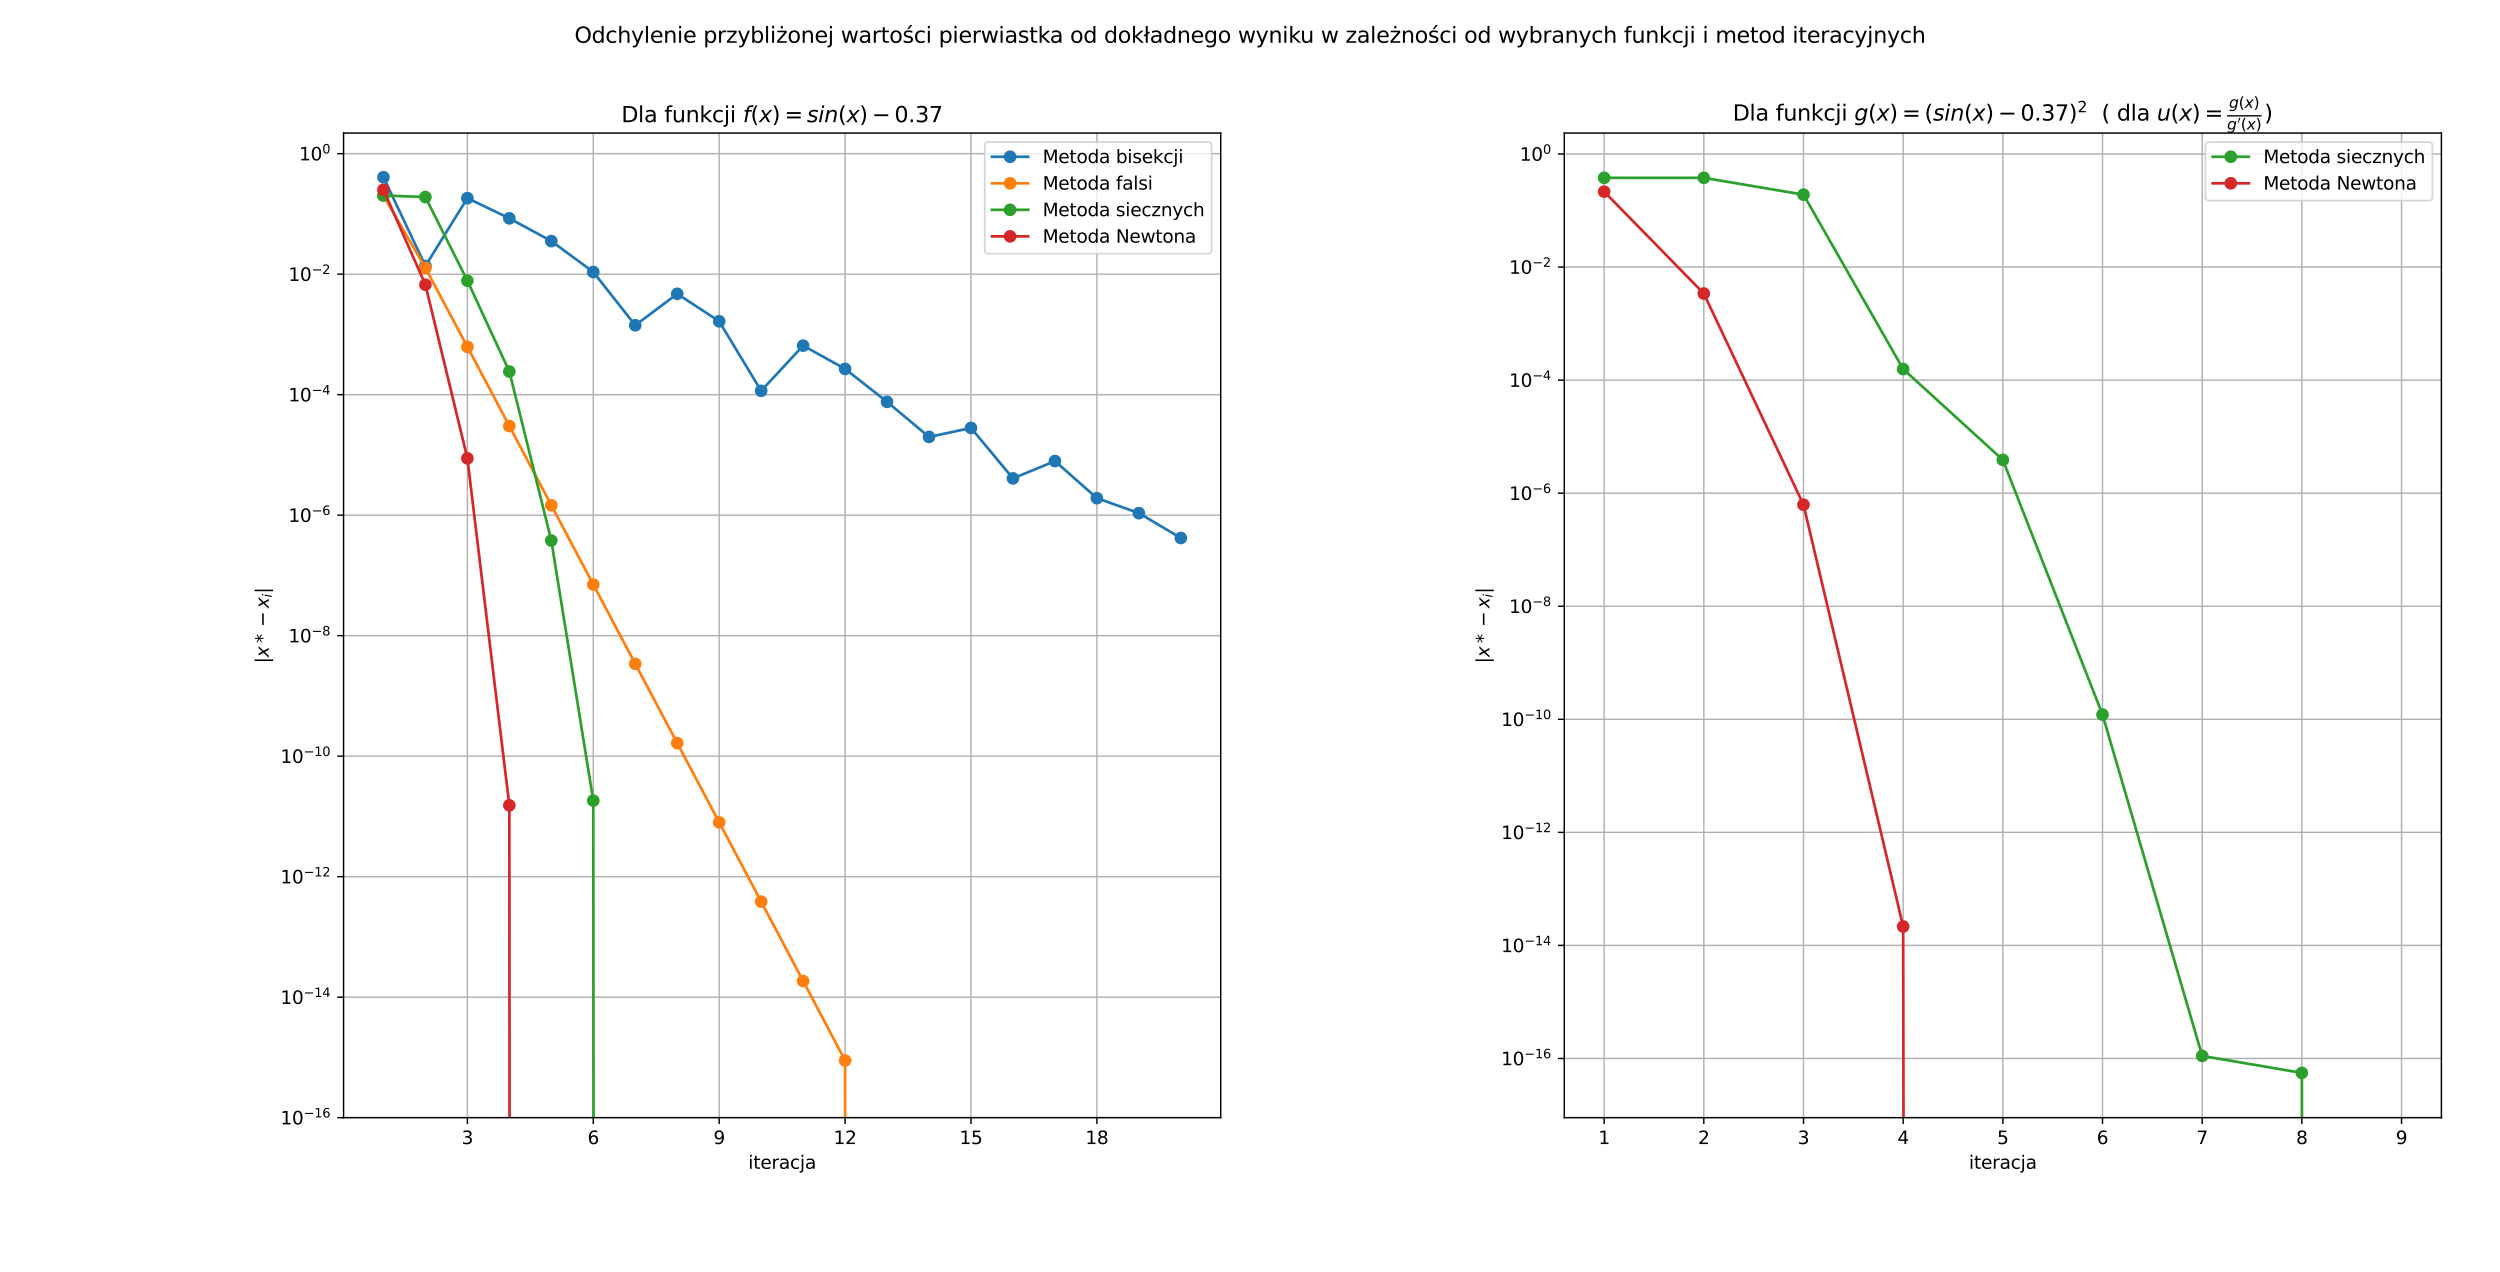 <?xml version="1.0" encoding="utf-8" standalone="no"?>
<!DOCTYPE svg PUBLIC "-//W3C//DTD SVG 1.1//EN"
  "http://www.w3.org/Graphics/SVG/1.1/DTD/svg11.dtd">
<svg height="703.44pt" version="1.1" viewBox="0 0 1382.4 703.44" width="1382.4pt" xmlns="http://www.w3.org/2000/svg" xmlns:xlink="http://www.w3.org/1999/xlink">
 <defs>
  <style type="text/css">*{stroke-linecap:butt;stroke-linejoin:round;}</style>
 </defs>
 <g id="figure_1">
  <g id="patch_1">
   <path d="M 0 703.44 
L 1382.4 703.44 
L 1382.4 0 
L 0 0 
z
" style="fill:#ffffff;"/>
  </g>
  <g id="axes_1">
   <g id="patch_2">
    <path d="M 189.979 618.034 
L 675 618.034 
L 675 73.58 
L 189.979 73.58 
z
" style="fill:#ffffff;"/>
   </g>
   <g id="matplotlib.axis_1">
    <g id="xtick_1">
     <g id="line2d_1">
      <path clip-path="url(#p3ac2e45912)" d="M 258.439 618.034 
L 258.439 73.58 
" style="fill:none;stroke:#b0b0b0;stroke-linecap:square;stroke-width:0.8;"/>
     </g>
     <g id="line2d_2">
      <defs>
       <path d="M 0 0 
L 0 3.5 
" id="m15ec3d037c" style="stroke:#000000;stroke-width:0.8;"/>
      </defs>
      <g>
       <use style="stroke:#000000;stroke-width:0.8;" x="258.439" xlink:href="#m15ec3d037c" y="618.034"/>
      </g>
     </g>
     <g id="text_1">
      <!-- 3 -->
      <g transform="translate(255.257 632.632)scale(0.1 -0.1)">
       <defs>
        <path d="M 2597 2516 
Q 3050 2419 3304 2112 
Q 3559 1806 3559 1356 
Q 3559 666 3084 287 
Q 2609 -91 1734 -91 
Q 1441 -91 1130 -33 
Q 819 25 488 141 
L 488 750 
Q 750 597 1062 519 
Q 1375 441 1716 441 
Q 2309 441 2620 675 
Q 2931 909 2931 1356 
Q 2931 1769 2642 2001 
Q 2353 2234 1838 2234 
L 1294 2234 
L 1294 2753 
L 1863 2753 
Q 2328 2753 2575 2939 
Q 2822 3125 2822 3475 
Q 2822 3834 2567 4026 
Q 2313 4219 1838 4219 
Q 1578 4219 1281 4162 
Q 984 4106 628 3988 
L 628 4550 
Q 988 4650 1302 4700 
Q 1616 4750 1894 4750 
Q 2613 4750 3031 4423 
Q 3450 4097 3450 3541 
Q 3450 3153 3228 2886 
Q 3006 2619 2597 2516 
z
" id="DejaVuSans-33" transform="scale(0.016)"/>
       </defs>
       <use xlink:href="#DejaVuSans-33"/>
      </g>
     </g>
    </g>
    <g id="xtick_2">
     <g id="line2d_3">
      <path clip-path="url(#p3ac2e45912)" d="M 328.059 618.034 
L 328.059 73.58 
" style="fill:none;stroke:#b0b0b0;stroke-linecap:square;stroke-width:0.8;"/>
     </g>
     <g id="line2d_4">
      <g>
       <use style="stroke:#000000;stroke-width:0.8;" x="328.059" xlink:href="#m15ec3d037c" y="618.034"/>
      </g>
     </g>
     <g id="text_2">
      <!-- 6 -->
      <g transform="translate(324.878 632.632)scale(0.1 -0.1)">
       <defs>
        <path d="M 2113 2584 
Q 1688 2584 1439 2293 
Q 1191 2003 1191 1497 
Q 1191 994 1439 701 
Q 1688 409 2113 409 
Q 2538 409 2786 701 
Q 3034 994 3034 1497 
Q 3034 2003 2786 2293 
Q 2538 2584 2113 2584 
z
M 3366 4563 
L 3366 3988 
Q 3128 4100 2886 4159 
Q 2644 4219 2406 4219 
Q 1781 4219 1451 3797 
Q 1122 3375 1075 2522 
Q 1259 2794 1537 2939 
Q 1816 3084 2150 3084 
Q 2853 3084 3261 2657 
Q 3669 2231 3669 1497 
Q 3669 778 3244 343 
Q 2819 -91 2113 -91 
Q 1303 -91 875 529 
Q 447 1150 447 2328 
Q 447 3434 972 4092 
Q 1497 4750 2381 4750 
Q 2619 4750 2861 4703 
Q 3103 4656 3366 4563 
z
" id="DejaVuSans-36" transform="scale(0.016)"/>
       </defs>
       <use xlink:href="#DejaVuSans-36"/>
      </g>
     </g>
    </g>
    <g id="xtick_3">
     <g id="line2d_5">
      <path clip-path="url(#p3ac2e45912)" d="M 397.679 618.034 
L 397.679 73.58 
" style="fill:none;stroke:#b0b0b0;stroke-linecap:square;stroke-width:0.8;"/>
     </g>
     <g id="line2d_6">
      <g>
       <use style="stroke:#000000;stroke-width:0.8;" x="397.679" xlink:href="#m15ec3d037c" y="618.034"/>
      </g>
     </g>
     <g id="text_3">
      <!-- 9 -->
      <g transform="translate(394.498 632.632)scale(0.1 -0.1)">
       <defs>
        <path d="M 703 97 
L 703 672 
Q 941 559 1184 500 
Q 1428 441 1663 441 
Q 2288 441 2617 861 
Q 2947 1281 2994 2138 
Q 2813 1869 2534 1725 
Q 2256 1581 1919 1581 
Q 1219 1581 811 2004 
Q 403 2428 403 3163 
Q 403 3881 828 4315 
Q 1253 4750 1959 4750 
Q 2769 4750 3195 4129 
Q 3622 3509 3622 2328 
Q 3622 1225 3098 567 
Q 2575 -91 1691 -91 
Q 1453 -91 1209 -44 
Q 966 3 703 97 
z
M 1959 2075 
Q 2384 2075 2632 2365 
Q 2881 2656 2881 3163 
Q 2881 3666 2632 3958 
Q 2384 4250 1959 4250 
Q 1534 4250 1286 3958 
Q 1038 3666 1038 3163 
Q 1038 2656 1286 2365 
Q 1534 2075 1959 2075 
z
" id="DejaVuSans-39" transform="scale(0.016)"/>
       </defs>
       <use xlink:href="#DejaVuSans-39"/>
      </g>
     </g>
    </g>
    <g id="xtick_4">
     <g id="line2d_7">
      <path clip-path="url(#p3ac2e45912)" d="M 467.299 618.034 
L 467.299 73.58 
" style="fill:none;stroke:#b0b0b0;stroke-linecap:square;stroke-width:0.8;"/>
     </g>
     <g id="line2d_8">
      <g>
       <use style="stroke:#000000;stroke-width:0.8;" x="467.299" xlink:href="#m15ec3d037c" y="618.034"/>
      </g>
     </g>
     <g id="text_4">
      <!-- 12 -->
      <g transform="translate(460.937 632.632)scale(0.1 -0.1)">
       <defs>
        <path d="M 794 531 
L 1825 531 
L 1825 4091 
L 703 3866 
L 703 4441 
L 1819 4666 
L 2450 4666 
L 2450 531 
L 3481 531 
L 3481 0 
L 794 0 
L 794 531 
z
" id="DejaVuSans-31" transform="scale(0.016)"/>
        <path d="M 1228 531 
L 3431 531 
L 3431 0 
L 469 0 
L 469 531 
Q 828 903 1448 1529 
Q 2069 2156 2228 2338 
Q 2531 2678 2651 2914 
Q 2772 3150 2772 3378 
Q 2772 3750 2511 3984 
Q 2250 4219 1831 4219 
Q 1534 4219 1204 4116 
Q 875 4013 500 3803 
L 500 4441 
Q 881 4594 1212 4672 
Q 1544 4750 1819 4750 
Q 2544 4750 2975 4387 
Q 3406 4025 3406 3419 
Q 3406 3131 3298 2873 
Q 3191 2616 2906 2266 
Q 2828 2175 2409 1742 
Q 1991 1309 1228 531 
z
" id="DejaVuSans-32" transform="scale(0.016)"/>
       </defs>
       <use xlink:href="#DejaVuSans-31"/>
       <use x="63.623" xlink:href="#DejaVuSans-32"/>
      </g>
     </g>
    </g>
    <g id="xtick_5">
     <g id="line2d_9">
      <path clip-path="url(#p3ac2e45912)" d="M 536.92 618.034 
L 536.92 73.58 
" style="fill:none;stroke:#b0b0b0;stroke-linecap:square;stroke-width:0.8;"/>
     </g>
     <g id="line2d_10">
      <g>
       <use style="stroke:#000000;stroke-width:0.8;" x="536.92" xlink:href="#m15ec3d037c" y="618.034"/>
      </g>
     </g>
     <g id="text_5">
      <!-- 15 -->
      <g transform="translate(530.557 632.632)scale(0.1 -0.1)">
       <defs>
        <path d="M 691 4666 
L 3169 4666 
L 3169 4134 
L 1269 4134 
L 1269 2991 
Q 1406 3038 1543 3061 
Q 1681 3084 1819 3084 
Q 2600 3084 3056 2656 
Q 3513 2228 3513 1497 
Q 3513 744 3044 326 
Q 2575 -91 1722 -91 
Q 1428 -91 1123 -41 
Q 819 9 494 109 
L 494 744 
Q 775 591 1075 516 
Q 1375 441 1709 441 
Q 2250 441 2565 725 
Q 2881 1009 2881 1497 
Q 2881 1984 2565 2268 
Q 2250 2553 1709 2553 
Q 1456 2553 1204 2497 
Q 953 2441 691 2322 
L 691 4666 
z
" id="DejaVuSans-35" transform="scale(0.016)"/>
       </defs>
       <use xlink:href="#DejaVuSans-31"/>
       <use x="63.623" xlink:href="#DejaVuSans-35"/>
      </g>
     </g>
    </g>
    <g id="xtick_6">
     <g id="line2d_11">
      <path clip-path="url(#p3ac2e45912)" d="M 606.54 618.034 
L 606.54 73.58 
" style="fill:none;stroke:#b0b0b0;stroke-linecap:square;stroke-width:0.8;"/>
     </g>
     <g id="line2d_12">
      <g>
       <use style="stroke:#000000;stroke-width:0.8;" x="606.54" xlink:href="#m15ec3d037c" y="618.034"/>
      </g>
     </g>
     <g id="text_6">
      <!-- 18 -->
      <g transform="translate(600.178 632.632)scale(0.1 -0.1)">
       <defs>
        <path d="M 2034 2216 
Q 1584 2216 1326 1975 
Q 1069 1734 1069 1313 
Q 1069 891 1326 650 
Q 1584 409 2034 409 
Q 2484 409 2743 651 
Q 3003 894 3003 1313 
Q 3003 1734 2745 1975 
Q 2488 2216 2034 2216 
z
M 1403 2484 
Q 997 2584 770 2862 
Q 544 3141 544 3541 
Q 544 4100 942 4425 
Q 1341 4750 2034 4750 
Q 2731 4750 3128 4425 
Q 3525 4100 3525 3541 
Q 3525 3141 3298 2862 
Q 3072 2584 2669 2484 
Q 3125 2378 3379 2068 
Q 3634 1759 3634 1313 
Q 3634 634 3220 271 
Q 2806 -91 2034 -91 
Q 1263 -91 848 271 
Q 434 634 434 1313 
Q 434 1759 690 2068 
Q 947 2378 1403 2484 
z
M 1172 3481 
Q 1172 3119 1398 2916 
Q 1625 2713 2034 2713 
Q 2441 2713 2670 2916 
Q 2900 3119 2900 3481 
Q 2900 3844 2670 4047 
Q 2441 4250 2034 4250 
Q 1625 4250 1398 4047 
Q 1172 3844 1172 3481 
z
" id="DejaVuSans-38" transform="scale(0.016)"/>
       </defs>
       <use xlink:href="#DejaVuSans-31"/>
       <use x="63.623" xlink:href="#DejaVuSans-38"/>
      </g>
     </g>
    </g>
    <g id="text_7">
     <!-- iteracja -->
     <g transform="translate(413.742 646.31)scale(0.1 -0.1)">
      <defs>
       <path d="M 603 3500 
L 1178 3500 
L 1178 0 
L 603 0 
L 603 3500 
z
M 603 4863 
L 1178 4863 
L 1178 4134 
L 603 4134 
L 603 4863 
z
" id="DejaVuSans-69" transform="scale(0.016)"/>
       <path d="M 1172 4494 
L 1172 3500 
L 2356 3500 
L 2356 3053 
L 1172 3053 
L 1172 1153 
Q 1172 725 1289 603 
Q 1406 481 1766 481 
L 2356 481 
L 2356 0 
L 1766 0 
Q 1100 0 847 248 
Q 594 497 594 1153 
L 594 3053 
L 172 3053 
L 172 3500 
L 594 3500 
L 594 4494 
L 1172 4494 
z
" id="DejaVuSans-74" transform="scale(0.016)"/>
       <path d="M 3597 1894 
L 3597 1613 
L 953 1613 
Q 991 1019 1311 708 
Q 1631 397 2203 397 
Q 2534 397 2845 478 
Q 3156 559 3463 722 
L 3463 178 
Q 3153 47 2828 -22 
Q 2503 -91 2169 -91 
Q 1331 -91 842 396 
Q 353 884 353 1716 
Q 353 2575 817 3079 
Q 1281 3584 2069 3584 
Q 2775 3584 3186 3129 
Q 3597 2675 3597 1894 
z
M 3022 2063 
Q 3016 2534 2758 2815 
Q 2500 3097 2075 3097 
Q 1594 3097 1305 2825 
Q 1016 2553 972 2059 
L 3022 2063 
z
" id="DejaVuSans-65" transform="scale(0.016)"/>
       <path d="M 2631 2963 
Q 2534 3019 2420 3045 
Q 2306 3072 2169 3072 
Q 1681 3072 1420 2755 
Q 1159 2438 1159 1844 
L 1159 0 
L 581 0 
L 581 3500 
L 1159 3500 
L 1159 2956 
Q 1341 3275 1631 3429 
Q 1922 3584 2338 3584 
Q 2397 3584 2469 3576 
Q 2541 3569 2628 3553 
L 2631 2963 
z
" id="DejaVuSans-72" transform="scale(0.016)"/>
       <path d="M 2194 1759 
Q 1497 1759 1228 1600 
Q 959 1441 959 1056 
Q 959 750 1161 570 
Q 1363 391 1709 391 
Q 2188 391 2477 730 
Q 2766 1069 2766 1631 
L 2766 1759 
L 2194 1759 
z
M 3341 1997 
L 3341 0 
L 2766 0 
L 2766 531 
Q 2569 213 2275 61 
Q 1981 -91 1556 -91 
Q 1019 -91 701 211 
Q 384 513 384 1019 
Q 384 1609 779 1909 
Q 1175 2209 1959 2209 
L 2766 2209 
L 2766 2266 
Q 2766 2663 2505 2880 
Q 2244 3097 1772 3097 
Q 1472 3097 1187 3025 
Q 903 2953 641 2809 
L 641 3341 
Q 956 3463 1253 3523 
Q 1550 3584 1831 3584 
Q 2591 3584 2966 3190 
Q 3341 2797 3341 1997 
z
" id="DejaVuSans-61" transform="scale(0.016)"/>
       <path d="M 3122 3366 
L 3122 2828 
Q 2878 2963 2633 3030 
Q 2388 3097 2138 3097 
Q 1578 3097 1268 2742 
Q 959 2388 959 1747 
Q 959 1106 1268 751 
Q 1578 397 2138 397 
Q 2388 397 2633 464 
Q 2878 531 3122 666 
L 3122 134 
Q 2881 22 2623 -34 
Q 2366 -91 2075 -91 
Q 1284 -91 818 406 
Q 353 903 353 1747 
Q 353 2603 823 3093 
Q 1294 3584 2113 3584 
Q 2378 3584 2631 3529 
Q 2884 3475 3122 3366 
z
" id="DejaVuSans-63" transform="scale(0.016)"/>
       <path d="M 603 3500 
L 1178 3500 
L 1178 -63 
Q 1178 -731 923 -1031 
Q 669 -1331 103 -1331 
L -116 -1331 
L -116 -844 
L 38 -844 
Q 366 -844 484 -692 
Q 603 -541 603 -63 
L 603 3500 
z
M 603 4863 
L 1178 4863 
L 1178 4134 
L 603 4134 
L 603 4863 
z
" id="DejaVuSans-6a" transform="scale(0.016)"/>
      </defs>
      <use xlink:href="#DejaVuSans-69"/>
      <use x="27.783" xlink:href="#DejaVuSans-74"/>
      <use x="66.992" xlink:href="#DejaVuSans-65"/>
      <use x="128.516" xlink:href="#DejaVuSans-72"/>
      <use x="169.629" xlink:href="#DejaVuSans-61"/>
      <use x="230.908" xlink:href="#DejaVuSans-63"/>
      <use x="285.889" xlink:href="#DejaVuSans-6a"/>
      <use x="313.672" xlink:href="#DejaVuSans-61"/>
     </g>
    </g>
   </g>
   <g id="matplotlib.axis_2">
    <g id="ytick_1">
     <g id="line2d_13">
      <path clip-path="url(#p3ac2e45912)" d="M 189.979 84.973 
L 675 84.973 
" style="fill:none;stroke:#b0b0b0;stroke-linecap:square;stroke-width:0.8;"/>
     </g>
     <g id="line2d_14">
      <defs>
       <path d="M 0 0 
L -3.5 0 
" id="m940c5ea813" style="stroke:#000000;stroke-width:0.8;"/>
      </defs>
      <g>
       <use style="stroke:#000000;stroke-width:0.8;" x="189.979" xlink:href="#m940c5ea813" y="84.973"/>
      </g>
     </g>
     <g id="text_8">
      <!-- $\mathdefault{10^{0}}$ -->
      <g transform="translate(165.379 88.773)scale(0.1 -0.1)">
       <defs>
        <path d="M 2034 4250 
Q 1547 4250 1301 3770 
Q 1056 3291 1056 2328 
Q 1056 1369 1301 889 
Q 1547 409 2034 409 
Q 2525 409 2770 889 
Q 3016 1369 3016 2328 
Q 3016 3291 2770 3770 
Q 2525 4250 2034 4250 
z
M 2034 4750 
Q 2819 4750 3233 4129 
Q 3647 3509 3647 2328 
Q 3647 1150 3233 529 
Q 2819 -91 2034 -91 
Q 1250 -91 836 529 
Q 422 1150 422 2328 
Q 422 3509 836 4129 
Q 1250 4750 2034 4750 
z
" id="DejaVuSans-30" transform="scale(0.016)"/>
       </defs>
       <use transform="translate(0 0.766)" xlink:href="#DejaVuSans-31"/>
       <use transform="translate(63.623 0.766)" xlink:href="#DejaVuSans-30"/>
       <use transform="translate(128.203 39.047)scale(0.7)" xlink:href="#DejaVuSans-30"/>
      </g>
     </g>
    </g>
    <g id="ytick_2">
     <g id="line2d_15">
      <path clip-path="url(#p3ac2e45912)" d="M 189.979 151.606 
L 675 151.606 
" style="fill:none;stroke:#b0b0b0;stroke-linecap:square;stroke-width:0.8;"/>
     </g>
     <g id="line2d_16">
      <g>
       <use style="stroke:#000000;stroke-width:0.8;" x="189.979" xlink:href="#m940c5ea813" y="151.606"/>
      </g>
     </g>
     <g id="text_9">
      <!-- $\mathdefault{10^{-2}}$ -->
      <g transform="translate(159.479 155.405)scale(0.1 -0.1)">
       <defs>
        <path d="M 678 2272 
L 4684 2272 
L 4684 1741 
L 678 1741 
L 678 2272 
z
" id="DejaVuSans-2212" transform="scale(0.016)"/>
       </defs>
       <use transform="translate(0 0.766)" xlink:href="#DejaVuSans-31"/>
       <use transform="translate(63.623 0.766)" xlink:href="#DejaVuSans-30"/>
       <use transform="translate(128.203 39.047)scale(0.7)" xlink:href="#DejaVuSans-2212"/>
       <use transform="translate(186.855 39.047)scale(0.7)" xlink:href="#DejaVuSans-32"/>
      </g>
     </g>
    </g>
    <g id="ytick_3">
     <g id="line2d_17">
      <path clip-path="url(#p3ac2e45912)" d="M 189.979 218.238 
L 675 218.238 
" style="fill:none;stroke:#b0b0b0;stroke-linecap:square;stroke-width:0.8;"/>
     </g>
     <g id="line2d_18">
      <g>
       <use style="stroke:#000000;stroke-width:0.8;" x="189.979" xlink:href="#m940c5ea813" y="218.238"/>
      </g>
     </g>
     <g id="text_10">
      <!-- $\mathdefault{10^{-4}}$ -->
      <g transform="translate(159.479 222.038)scale(0.1 -0.1)">
       <defs>
        <path d="M 2419 4116 
L 825 1625 
L 2419 1625 
L 2419 4116 
z
M 2253 4666 
L 3047 4666 
L 3047 1625 
L 3713 1625 
L 3713 1100 
L 3047 1100 
L 3047 0 
L 2419 0 
L 2419 1100 
L 313 1100 
L 313 1709 
L 2253 4666 
z
" id="DejaVuSans-34" transform="scale(0.016)"/>
       </defs>
       <use transform="translate(0 0.684)" xlink:href="#DejaVuSans-31"/>
       <use transform="translate(63.623 0.684)" xlink:href="#DejaVuSans-30"/>
       <use transform="translate(128.203 38.966)scale(0.7)" xlink:href="#DejaVuSans-2212"/>
       <use transform="translate(186.855 38.966)scale(0.7)" xlink:href="#DejaVuSans-34"/>
      </g>
     </g>
    </g>
    <g id="ytick_4">
     <g id="line2d_19">
      <path clip-path="url(#p3ac2e45912)" d="M 189.979 284.871 
L 675 284.871 
" style="fill:none;stroke:#b0b0b0;stroke-linecap:square;stroke-width:0.8;"/>
     </g>
     <g id="line2d_20">
      <g>
       <use style="stroke:#000000;stroke-width:0.8;" x="189.979" xlink:href="#m940c5ea813" y="284.871"/>
      </g>
     </g>
     <g id="text_11">
      <!-- $\mathdefault{10^{-6}}$ -->
      <g transform="translate(159.479 288.67)scale(0.1 -0.1)">
       <use transform="translate(0 0.766)" xlink:href="#DejaVuSans-31"/>
       <use transform="translate(63.623 0.766)" xlink:href="#DejaVuSans-30"/>
       <use transform="translate(128.203 39.047)scale(0.7)" xlink:href="#DejaVuSans-2212"/>
       <use transform="translate(186.855 39.047)scale(0.7)" xlink:href="#DejaVuSans-36"/>
      </g>
     </g>
    </g>
    <g id="ytick_5">
     <g id="line2d_21">
      <path clip-path="url(#p3ac2e45912)" d="M 189.979 351.504 
L 675 351.504 
" style="fill:none;stroke:#b0b0b0;stroke-linecap:square;stroke-width:0.8;"/>
     </g>
     <g id="line2d_22">
      <g>
       <use style="stroke:#000000;stroke-width:0.8;" x="189.979" xlink:href="#m940c5ea813" y="351.504"/>
      </g>
     </g>
     <g id="text_12">
      <!-- $\mathdefault{10^{-8}}$ -->
      <g transform="translate(159.479 355.303)scale(0.1 -0.1)">
       <use transform="translate(0 0.766)" xlink:href="#DejaVuSans-31"/>
       <use transform="translate(63.623 0.766)" xlink:href="#DejaVuSans-30"/>
       <use transform="translate(128.203 39.047)scale(0.7)" xlink:href="#DejaVuSans-2212"/>
       <use transform="translate(186.855 39.047)scale(0.7)" xlink:href="#DejaVuSans-38"/>
      </g>
     </g>
    </g>
    <g id="ytick_6">
     <g id="line2d_23">
      <path clip-path="url(#p3ac2e45912)" d="M 189.979 418.136 
L 675 418.136 
" style="fill:none;stroke:#b0b0b0;stroke-linecap:square;stroke-width:0.8;"/>
     </g>
     <g id="line2d_24">
      <g>
       <use style="stroke:#000000;stroke-width:0.8;" x="189.979" xlink:href="#m940c5ea813" y="418.136"/>
      </g>
     </g>
     <g id="text_13">
      <!-- $\mathdefault{10^{-10}}$ -->
      <g transform="translate(155.079 421.935)scale(0.1 -0.1)">
       <use transform="translate(0 0.766)" xlink:href="#DejaVuSans-31"/>
       <use transform="translate(63.623 0.766)" xlink:href="#DejaVuSans-30"/>
       <use transform="translate(128.203 39.047)scale(0.7)" xlink:href="#DejaVuSans-2212"/>
       <use transform="translate(186.855 39.047)scale(0.7)" xlink:href="#DejaVuSans-31"/>
       <use transform="translate(231.392 39.047)scale(0.7)" xlink:href="#DejaVuSans-30"/>
      </g>
     </g>
    </g>
    <g id="ytick_7">
     <g id="line2d_25">
      <path clip-path="url(#p3ac2e45912)" d="M 189.979 484.769 
L 675 484.769 
" style="fill:none;stroke:#b0b0b0;stroke-linecap:square;stroke-width:0.8;"/>
     </g>
     <g id="line2d_26">
      <g>
       <use style="stroke:#000000;stroke-width:0.8;" x="189.979" xlink:href="#m940c5ea813" y="484.769"/>
      </g>
     </g>
     <g id="text_14">
      <!-- $\mathdefault{10^{-12}}$ -->
      <g transform="translate(155.079 488.568)scale(0.1 -0.1)">
       <use transform="translate(0 0.766)" xlink:href="#DejaVuSans-31"/>
       <use transform="translate(63.623 0.766)" xlink:href="#DejaVuSans-30"/>
       <use transform="translate(128.203 39.047)scale(0.7)" xlink:href="#DejaVuSans-2212"/>
       <use transform="translate(186.855 39.047)scale(0.7)" xlink:href="#DejaVuSans-31"/>
       <use transform="translate(231.392 39.047)scale(0.7)" xlink:href="#DejaVuSans-32"/>
      </g>
     </g>
    </g>
    <g id="ytick_8">
     <g id="line2d_27">
      <path clip-path="url(#p3ac2e45912)" d="M 189.979 551.401 
L 675 551.401 
" style="fill:none;stroke:#b0b0b0;stroke-linecap:square;stroke-width:0.8;"/>
     </g>
     <g id="line2d_28">
      <g>
       <use style="stroke:#000000;stroke-width:0.8;" x="189.979" xlink:href="#m940c5ea813" y="551.401"/>
      </g>
     </g>
     <g id="text_15">
      <!-- $\mathdefault{10^{-14}}$ -->
      <g transform="translate(155.079 555.201)scale(0.1 -0.1)">
       <use transform="translate(0 0.684)" xlink:href="#DejaVuSans-31"/>
       <use transform="translate(63.623 0.684)" xlink:href="#DejaVuSans-30"/>
       <use transform="translate(128.203 38.966)scale(0.7)" xlink:href="#DejaVuSans-2212"/>
       <use transform="translate(186.855 38.966)scale(0.7)" xlink:href="#DejaVuSans-31"/>
       <use transform="translate(231.392 38.966)scale(0.7)" xlink:href="#DejaVuSans-34"/>
      </g>
     </g>
    </g>
    <g id="ytick_9">
     <g id="line2d_29">
      <path clip-path="url(#p3ac2e45912)" d="M 189.979 618.034 
L 675 618.034 
" style="fill:none;stroke:#b0b0b0;stroke-linecap:square;stroke-width:0.8;"/>
     </g>
     <g id="line2d_30">
      <g>
       <use style="stroke:#000000;stroke-width:0.8;" x="189.979" xlink:href="#m940c5ea813" y="618.034"/>
      </g>
     </g>
     <g id="text_16">
      <!-- $\mathdefault{10^{-16}}$ -->
      <g transform="translate(155.079 621.833)scale(0.1 -0.1)">
       <use transform="translate(0 0.766)" xlink:href="#DejaVuSans-31"/>
       <use transform="translate(63.623 0.766)" xlink:href="#DejaVuSans-30"/>
       <use transform="translate(128.203 39.047)scale(0.7)" xlink:href="#DejaVuSans-2212"/>
       <use transform="translate(186.855 39.047)scale(0.7)" xlink:href="#DejaVuSans-31"/>
       <use transform="translate(231.392 39.047)scale(0.7)" xlink:href="#DejaVuSans-36"/>
      </g>
     </g>
    </g>
    <g id="text_17">
     <!-- $|x* - x_i|$ -->
     <g transform="translate(148.679 366.807)rotate(-90)scale(0.1 -0.1)">
      <defs>
       <path d="M 1344 4891 
L 1344 -1509 
L 813 -1509 
L 813 4891 
L 1344 4891 
z
" id="DejaVuSans-7c" transform="scale(0.016)"/>
       <path d="M 3841 3500 
L 2234 1784 
L 3219 0 
L 2559 0 
L 1819 1388 
L 531 0 
L -166 0 
L 1556 1844 
L 641 3500 
L 1300 3500 
L 1972 2234 
L 3144 3500 
L 3841 3500 
z
" id="DejaVuSans-Oblique-78" transform="scale(0.016)"/>
       <path d="M 3009 3897 
L 1888 3291 
L 3009 2681 
L 2828 2375 
L 1778 3009 
L 1778 1831 
L 1422 1831 
L 1422 3009 
L 372 2375 
L 191 2681 
L 1313 3291 
L 191 3897 
L 372 4206 
L 1422 3572 
L 1422 4750 
L 1778 4750 
L 1778 3572 
L 2828 4206 
L 3009 3897 
z
" id="DejaVuSans-2a" transform="scale(0.016)"/>
       <path d="M 1172 4863 
L 1747 4863 
L 1606 4134 
L 1031 4134 
L 1172 4863 
z
M 909 3500 
L 1484 3500 
L 800 0 
L 225 0 
L 909 3500 
z
" id="DejaVuSans-Oblique-69" transform="scale(0.016)"/>
      </defs>
      <use transform="translate(0 0.578)" xlink:href="#DejaVuSans-7c"/>
      <use transform="translate(33.691 0.578)" xlink:href="#DejaVuSans-Oblique-78"/>
      <use transform="translate(112.354 0.578)" xlink:href="#DejaVuSans-2a"/>
      <use transform="translate(201.318 0.578)" xlink:href="#DejaVuSans-2212"/>
      <use transform="translate(304.59 0.578)" xlink:href="#DejaVuSans-Oblique-78"/>
      <use transform="translate(363.77 -15.828)scale(0.7)" xlink:href="#DejaVuSans-Oblique-69"/>
      <use transform="translate(385.952 0.578)" xlink:href="#DejaVuSans-7c"/>
     </g>
    </g>
   </g>
   <g id="line2d_31">
    <path clip-path="url(#p3ac2e45912)" d="M 212.025 98.002 
L 235.232 147.061 
L 258.439 109.573 
L 281.645 120.729 
L 304.852 133.316 
L 328.059 150.421 
L 351.266 179.867 
L 374.472 162.476 
L 397.679 177.679 
L 420.886 216.12 
L 444.093 191.128 
L 467.299 203.989 
L 490.506 222.213 
L 513.713 241.604 
L 536.92 236.634 
L 560.127 264.54 
L 583.333 254.951 
L 606.54 275.463 
L 629.747 283.756 
L 652.954 297.495 
" style="fill:none;stroke:#1f77b4;stroke-linecap:square;stroke-width:1.5;"/>
    <defs>
     <path d="M 0 3 
C 0.796 3 1.559 2.684 2.121 2.121 
C 2.684 1.559 3 0.796 3 0 
C 3 -0.796 2.684 -1.559 2.121 -2.121 
C 1.559 -2.684 0.796 -3 0 -3 
C -0.796 -3 -1.559 -2.684 -2.121 -2.121 
C -2.684 -1.559 -3 -0.796 -3 0 
C -3 0.796 -2.684 1.559 -2.121 2.121 
C -1.559 2.684 -0.796 3 0 3 
z
" id="m3b2fd59025" style="stroke:#1f77b4;"/>
    </defs>
    <g clip-path="url(#p3ac2e45912)">
     <use style="fill:#1f77b4;stroke:#1f77b4;" x="212.025" xlink:href="#m3b2fd59025" y="98.002"/>
     <use style="fill:#1f77b4;stroke:#1f77b4;" x="235.232" xlink:href="#m3b2fd59025" y="147.061"/>
     <use style="fill:#1f77b4;stroke:#1f77b4;" x="258.439" xlink:href="#m3b2fd59025" y="109.573"/>
     <use style="fill:#1f77b4;stroke:#1f77b4;" x="281.645" xlink:href="#m3b2fd59025" y="120.729"/>
     <use style="fill:#1f77b4;stroke:#1f77b4;" x="304.852" xlink:href="#m3b2fd59025" y="133.316"/>
     <use style="fill:#1f77b4;stroke:#1f77b4;" x="328.059" xlink:href="#m3b2fd59025" y="150.421"/>
     <use style="fill:#1f77b4;stroke:#1f77b4;" x="351.266" xlink:href="#m3b2fd59025" y="179.867"/>
     <use style="fill:#1f77b4;stroke:#1f77b4;" x="374.472" xlink:href="#m3b2fd59025" y="162.476"/>
     <use style="fill:#1f77b4;stroke:#1f77b4;" x="397.679" xlink:href="#m3b2fd59025" y="177.679"/>
     <use style="fill:#1f77b4;stroke:#1f77b4;" x="420.886" xlink:href="#m3b2fd59025" y="216.12"/>
     <use style="fill:#1f77b4;stroke:#1f77b4;" x="444.093" xlink:href="#m3b2fd59025" y="191.128"/>
     <use style="fill:#1f77b4;stroke:#1f77b4;" x="467.299" xlink:href="#m3b2fd59025" y="203.989"/>
     <use style="fill:#1f77b4;stroke:#1f77b4;" x="490.506" xlink:href="#m3b2fd59025" y="222.213"/>
     <use style="fill:#1f77b4;stroke:#1f77b4;" x="513.713" xlink:href="#m3b2fd59025" y="241.604"/>
     <use style="fill:#1f77b4;stroke:#1f77b4;" x="536.92" xlink:href="#m3b2fd59025" y="236.634"/>
     <use style="fill:#1f77b4;stroke:#1f77b4;" x="560.127" xlink:href="#m3b2fd59025" y="264.54"/>
     <use style="fill:#1f77b4;stroke:#1f77b4;" x="583.333" xlink:href="#m3b2fd59025" y="254.951"/>
     <use style="fill:#1f77b4;stroke:#1f77b4;" x="606.54" xlink:href="#m3b2fd59025" y="275.463"/>
     <use style="fill:#1f77b4;stroke:#1f77b4;" x="629.747" xlink:href="#m3b2fd59025" y="283.756"/>
     <use style="fill:#1f77b4;stroke:#1f77b4;" x="652.954" xlink:href="#m3b2fd59025" y="297.495"/>
    </g>
   </g>
   <g id="line2d_32">
    <path clip-path="url(#p3ac2e45912)" d="M 212.025 108.103 
L 235.232 148.179 
L 258.439 191.754 
L 281.645 235.573 
L 304.852 279.404 
L 328.059 323.236 
L 351.266 367.068 
L 374.472 410.9 
L 397.679 454.732 
L 420.886 498.564 
L 444.093 542.468 
L 467.299 586.433 
L 467.383 704.44 
" style="fill:none;stroke:#ff7f0e;stroke-linecap:square;stroke-width:1.5;"/>
    <defs>
     <path d="M 0 3 
C 0.796 3 1.559 2.684 2.121 2.121 
C 2.684 1.559 3 0.796 3 0 
C 3 -0.796 2.684 -1.559 2.121 -2.121 
C 1.559 -2.684 0.796 -3 0 -3 
C -0.796 -3 -1.559 -2.684 -2.121 -2.121 
C -2.684 -1.559 -3 -0.796 -3 0 
C -3 0.796 -2.684 1.559 -2.121 2.121 
C -1.559 2.684 -0.796 3 0 3 
z
" id="m3d77c3d707" style="stroke:#ff7f0e;"/>
    </defs>
    <g clip-path="url(#p3ac2e45912)">
     <use style="fill:#ff7f0e;stroke:#ff7f0e;" x="212.025" xlink:href="#m3d77c3d707" y="108.103"/>
     <use style="fill:#ff7f0e;stroke:#ff7f0e;" x="235.232" xlink:href="#m3d77c3d707" y="148.179"/>
     <use style="fill:#ff7f0e;stroke:#ff7f0e;" x="258.439" xlink:href="#m3d77c3d707" y="191.754"/>
     <use style="fill:#ff7f0e;stroke:#ff7f0e;" x="281.645" xlink:href="#m3d77c3d707" y="235.573"/>
     <use style="fill:#ff7f0e;stroke:#ff7f0e;" x="304.852" xlink:href="#m3d77c3d707" y="279.404"/>
     <use style="fill:#ff7f0e;stroke:#ff7f0e;" x="328.059" xlink:href="#m3d77c3d707" y="323.236"/>
     <use style="fill:#ff7f0e;stroke:#ff7f0e;" x="351.266" xlink:href="#m3d77c3d707" y="367.068"/>
     <use style="fill:#ff7f0e;stroke:#ff7f0e;" x="374.472" xlink:href="#m3d77c3d707" y="410.9"/>
     <use style="fill:#ff7f0e;stroke:#ff7f0e;" x="397.679" xlink:href="#m3d77c3d707" y="454.732"/>
     <use style="fill:#ff7f0e;stroke:#ff7f0e;" x="420.886" xlink:href="#m3d77c3d707" y="498.564"/>
     <use style="fill:#ff7f0e;stroke:#ff7f0e;" x="444.093" xlink:href="#m3d77c3d707" y="542.468"/>
     <use style="fill:#ff7f0e;stroke:#ff7f0e;" x="467.299" xlink:href="#m3d77c3d707" y="586.433"/>
     <use style="fill:#ff7f0e;stroke:#ff7f0e;" x="490.506" xlink:href="#m3d77c3d707" y="33401.262"/>
    </g>
   </g>
   <g id="line2d_33">
    <path clip-path="url(#p3ac2e45912)" d="M 212.025 108.103 
L 235.232 108.953 
L 258.439 155.214 
L 281.645 205.426 
L 304.852 298.897 
L 328.059 442.696 
L 328.243 704.44 
" style="fill:none;stroke:#2ca02c;stroke-linecap:square;stroke-width:1.5;"/>
    <defs>
     <path d="M 0 3 
C 0.796 3 1.559 2.684 2.121 2.121 
C 2.684 1.559 3 0.796 3 0 
C 3 -0.796 2.684 -1.559 2.121 -2.121 
C 1.559 -2.684 0.796 -3 0 -3 
C -0.796 -3 -1.559 -2.684 -2.121 -2.121 
C -2.684 -1.559 -3 -0.796 -3 0 
C -3 0.796 -2.684 1.559 -2.121 2.121 
C -1.559 2.684 -0.796 3 0 3 
z
" id="m9536ac5bbf" style="stroke:#2ca02c;"/>
    </defs>
    <g clip-path="url(#p3ac2e45912)">
     <use style="fill:#2ca02c;stroke:#2ca02c;" x="212.025" xlink:href="#m9536ac5bbf" y="108.103"/>
     <use style="fill:#2ca02c;stroke:#2ca02c;" x="235.232" xlink:href="#m9536ac5bbf" y="108.953"/>
     <use style="fill:#2ca02c;stroke:#2ca02c;" x="258.439" xlink:href="#m9536ac5bbf" y="155.214"/>
     <use style="fill:#2ca02c;stroke:#2ca02c;" x="281.645" xlink:href="#m9536ac5bbf" y="205.426"/>
     <use style="fill:#2ca02c;stroke:#2ca02c;" x="304.852" xlink:href="#m9536ac5bbf" y="298.897"/>
     <use style="fill:#2ca02c;stroke:#2ca02c;" x="328.059" xlink:href="#m9536ac5bbf" y="442.696"/>
     <use style="fill:#2ca02c;stroke:#2ca02c;" x="351.266" xlink:href="#m9536ac5bbf" y="33401.262"/>
     <use style="fill:#2ca02c;stroke:#2ca02c;" x="374.472" xlink:href="#m9536ac5bbf" y="33401.262"/>
    </g>
   </g>
   <g id="line2d_34">
    <path clip-path="url(#p3ac2e45912)" d="M 212.025 104.939 
L 235.232 157.444 
L 258.439 253.466 
L 281.645 445.308 
L 281.828 704.44 
" style="fill:none;stroke:#d62728;stroke-linecap:square;stroke-width:1.5;"/>
    <defs>
     <path d="M 0 3 
C 0.796 3 1.559 2.684 2.121 2.121 
C 2.684 1.559 3 0.796 3 0 
C 3 -0.796 2.684 -1.559 2.121 -2.121 
C 1.559 -2.684 0.796 -3 0 -3 
C -0.796 -3 -1.559 -2.684 -2.121 -2.121 
C -2.684 -1.559 -3 -0.796 -3 0 
C -3 0.796 -2.684 1.559 -2.121 2.121 
C -1.559 2.684 -0.796 3 0 3 
z
" id="m896f177d35" style="stroke:#d62728;"/>
    </defs>
    <g clip-path="url(#p3ac2e45912)">
     <use style="fill:#d62728;stroke:#d62728;" x="212.025" xlink:href="#m896f177d35" y="104.939"/>
     <use style="fill:#d62728;stroke:#d62728;" x="235.232" xlink:href="#m896f177d35" y="157.444"/>
     <use style="fill:#d62728;stroke:#d62728;" x="258.439" xlink:href="#m896f177d35" y="253.466"/>
     <use style="fill:#d62728;stroke:#d62728;" x="281.645" xlink:href="#m896f177d35" y="445.308"/>
     <use style="fill:#d62728;stroke:#d62728;" x="304.852" xlink:href="#m896f177d35" y="33401.262"/>
     <use style="fill:#d62728;stroke:#d62728;" x="328.059" xlink:href="#m896f177d35" y="33401.262"/>
     <use style="fill:#d62728;stroke:#d62728;" x="351.266" xlink:href="#m896f177d35" y="33401.262"/>
     <use style="fill:#d62728;stroke:#d62728;" x="374.472" xlink:href="#m896f177d35" y="33401.262"/>
     <use style="fill:#d62728;stroke:#d62728;" x="397.679" xlink:href="#m896f177d35" y="33401.262"/>
     <use style="fill:#d62728;stroke:#d62728;" x="420.886" xlink:href="#m896f177d35" y="33401.262"/>
    </g>
   </g>
   <g id="patch_3">
    <path d="M 189.979 618.034 
L 189.979 73.58 
" style="fill:none;stroke:#000000;stroke-linecap:square;stroke-linejoin:miter;stroke-width:0.8;"/>
   </g>
   <g id="patch_4">
    <path d="M 675 618.034 
L 675 73.58 
" style="fill:none;stroke:#000000;stroke-linecap:square;stroke-linejoin:miter;stroke-width:0.8;"/>
   </g>
   <g id="patch_5">
    <path d="M 189.979 618.034 
L 675 618.034 
" style="fill:none;stroke:#000000;stroke-linecap:square;stroke-linejoin:miter;stroke-width:0.8;"/>
   </g>
   <g id="patch_6">
    <path d="M 189.979 73.58 
L 675 73.58 
" style="fill:none;stroke:#000000;stroke-linecap:square;stroke-linejoin:miter;stroke-width:0.8;"/>
   </g>
   <g id="text_18">
    <!-- Dla funkcji $ f(x)=sin(x)-0.37 $ -->
    <g transform="translate(343.569 67.58)scale(0.12 -0.12)">
     <defs>
      <path d="M 1259 4147 
L 1259 519 
L 2022 519 
Q 2988 519 3436 956 
Q 3884 1394 3884 2338 
Q 3884 3275 3436 3711 
Q 2988 4147 2022 4147 
L 1259 4147 
z
M 628 4666 
L 1925 4666 
Q 3281 4666 3915 4102 
Q 4550 3538 4550 2338 
Q 4550 1131 3912 565 
Q 3275 0 1925 0 
L 628 0 
L 628 4666 
z
" id="DejaVuSans-44" transform="scale(0.016)"/>
      <path d="M 603 4863 
L 1178 4863 
L 1178 0 
L 603 0 
L 603 4863 
z
" id="DejaVuSans-6c" transform="scale(0.016)"/>
      <path id="DejaVuSans-20" transform="scale(0.016)"/>
      <path d="M 2375 4863 
L 2375 4384 
L 1825 4384 
Q 1516 4384 1395 4259 
Q 1275 4134 1275 3809 
L 1275 3500 
L 2222 3500 
L 2222 3053 
L 1275 3053 
L 1275 0 
L 697 0 
L 697 3053 
L 147 3053 
L 147 3500 
L 697 3500 
L 697 3744 
Q 697 4328 969 4595 
Q 1241 4863 1831 4863 
L 2375 4863 
z
" id="DejaVuSans-66" transform="scale(0.016)"/>
      <path d="M 544 1381 
L 544 3500 
L 1119 3500 
L 1119 1403 
Q 1119 906 1312 657 
Q 1506 409 1894 409 
Q 2359 409 2629 706 
Q 2900 1003 2900 1516 
L 2900 3500 
L 3475 3500 
L 3475 0 
L 2900 0 
L 2900 538 
Q 2691 219 2414 64 
Q 2138 -91 1772 -91 
Q 1169 -91 856 284 
Q 544 659 544 1381 
z
M 1991 3584 
L 1991 3584 
z
" id="DejaVuSans-75" transform="scale(0.016)"/>
      <path d="M 3513 2113 
L 3513 0 
L 2938 0 
L 2938 2094 
Q 2938 2591 2744 2837 
Q 2550 3084 2163 3084 
Q 1697 3084 1428 2787 
Q 1159 2491 1159 1978 
L 1159 0 
L 581 0 
L 581 3500 
L 1159 3500 
L 1159 2956 
Q 1366 3272 1645 3428 
Q 1925 3584 2291 3584 
Q 2894 3584 3203 3211 
Q 3513 2838 3513 2113 
z
" id="DejaVuSans-6e" transform="scale(0.016)"/>
      <path d="M 581 4863 
L 1159 4863 
L 1159 1991 
L 2875 3500 
L 3609 3500 
L 1753 1863 
L 3688 0 
L 2938 0 
L 1159 1709 
L 1159 0 
L 581 0 
L 581 4863 
z
" id="DejaVuSans-6b" transform="scale(0.016)"/>
      <path d="M 3059 4863 
L 2969 4384 
L 2419 4384 
Q 2106 4384 1964 4261 
Q 1822 4138 1753 3809 
L 1691 3500 
L 2638 3500 
L 2553 3053 
L 1606 3053 
L 1013 0 
L 434 0 
L 1031 3053 
L 481 3053 
L 563 3500 
L 1113 3500 
L 1159 3744 
Q 1278 4363 1576 4613 
Q 1875 4863 2516 4863 
L 3059 4863 
z
" id="DejaVuSans-Oblique-66" transform="scale(0.016)"/>
      <path d="M 1984 4856 
Q 1566 4138 1362 3434 
Q 1159 2731 1159 2009 
Q 1159 1288 1364 580 
Q 1569 -128 1984 -844 
L 1484 -844 
Q 1016 -109 783 600 
Q 550 1309 550 2009 
Q 550 2706 781 3412 
Q 1013 4119 1484 4856 
L 1984 4856 
z
" id="DejaVuSans-28" transform="scale(0.016)"/>
      <path d="M 513 4856 
L 1013 4856 
Q 1481 4119 1714 3412 
Q 1947 2706 1947 2009 
Q 1947 1309 1714 600 
Q 1481 -109 1013 -844 
L 513 -844 
Q 928 -128 1133 580 
Q 1338 1288 1338 2009 
Q 1338 2731 1133 3434 
Q 928 4138 513 4856 
z
" id="DejaVuSans-29" transform="scale(0.016)"/>
      <path d="M 678 2906 
L 4684 2906 
L 4684 2381 
L 678 2381 
L 678 2906 
z
M 678 1631 
L 4684 1631 
L 4684 1100 
L 678 1100 
L 678 1631 
z
" id="DejaVuSans-3d" transform="scale(0.016)"/>
      <path d="M 3200 3397 
L 3091 2853 
Q 2863 2978 2609 3040 
Q 2356 3103 2088 3103 
Q 1634 3103 1373 2948 
Q 1113 2794 1113 2528 
Q 1113 2219 1719 2053 
Q 1766 2041 1788 2034 
L 1972 1978 
Q 2547 1819 2739 1644 
Q 2931 1469 2931 1166 
Q 2931 609 2489 259 
Q 2047 -91 1331 -91 
Q 1053 -91 747 -37 
Q 441 16 72 128 
L 184 722 
Q 500 559 806 475 
Q 1113 391 1394 391 
Q 1816 391 2080 572 
Q 2344 753 2344 1031 
Q 2344 1331 1650 1516 
L 1591 1531 
L 1394 1581 
Q 956 1697 753 1886 
Q 550 2075 550 2369 
Q 550 2928 970 3256 
Q 1391 3584 2113 3584 
Q 2397 3584 2667 3537 
Q 2938 3491 3200 3397 
z
" id="DejaVuSans-Oblique-73" transform="scale(0.016)"/>
      <path d="M 3566 2113 
L 3156 0 
L 2578 0 
L 2988 2091 
Q 3016 2238 3031 2350 
Q 3047 2463 3047 2528 
Q 3047 2791 2881 2937 
Q 2716 3084 2419 3084 
Q 1956 3084 1622 2776 
Q 1288 2469 1184 1941 
L 800 0 
L 225 0 
L 903 3500 
L 1478 3500 
L 1363 2950 
Q 1603 3253 1940 3418 
Q 2278 3584 2650 3584 
Q 3113 3584 3367 3334 
Q 3622 3084 3622 2631 
Q 3622 2519 3608 2391 
Q 3594 2263 3566 2113 
z
" id="DejaVuSans-Oblique-6e" transform="scale(0.016)"/>
      <path d="M 684 794 
L 1344 794 
L 1344 0 
L 684 0 
L 684 794 
z
" id="DejaVuSans-2e" transform="scale(0.016)"/>
      <path d="M 525 4666 
L 3525 4666 
L 3525 4397 
L 1831 0 
L 1172 0 
L 2766 4134 
L 525 4134 
L 525 4666 
z
" id="DejaVuSans-37" transform="scale(0.016)"/>
     </defs>
     <use transform="translate(0 0.016)" xlink:href="#DejaVuSans-44"/>
     <use transform="translate(77.002 0.016)" xlink:href="#DejaVuSans-6c"/>
     <use transform="translate(104.785 0.016)" xlink:href="#DejaVuSans-61"/>
     <use transform="translate(166.064 0.016)" xlink:href="#DejaVuSans-20"/>
     <use transform="translate(197.852 0.016)" xlink:href="#DejaVuSans-66"/>
     <use transform="translate(233.057 0.016)" xlink:href="#DejaVuSans-75"/>
     <use transform="translate(296.436 0.016)" xlink:href="#DejaVuSans-6e"/>
     <use transform="translate(359.814 0.016)" xlink:href="#DejaVuSans-6b"/>
     <use transform="translate(417.725 0.016)" xlink:href="#DejaVuSans-63"/>
     <use transform="translate(472.705 0.016)" xlink:href="#DejaVuSans-6a"/>
     <use transform="translate(500.488 0.016)" xlink:href="#DejaVuSans-69"/>
     <use transform="translate(528.271 0.016)" xlink:href="#DejaVuSans-20"/>
     <use transform="translate(560.059 0.016)" xlink:href="#DejaVuSans-Oblique-66"/>
     <use transform="translate(595.264 0.016)" xlink:href="#DejaVuSans-28"/>
     <use transform="translate(634.277 0.016)" xlink:href="#DejaVuSans-Oblique-78"/>
     <use transform="translate(693.457 0.016)" xlink:href="#DejaVuSans-29"/>
     <use transform="translate(751.953 0.016)" xlink:href="#DejaVuSans-3d"/>
     <use transform="translate(855.225 0.016)" xlink:href="#DejaVuSans-Oblique-73"/>
     <use transform="translate(907.324 0.016)" xlink:href="#DejaVuSans-Oblique-69"/>
     <use transform="translate(935.107 0.016)" xlink:href="#DejaVuSans-Oblique-6e"/>
     <use transform="translate(998.486 0.016)" xlink:href="#DejaVuSans-28"/>
     <use transform="translate(1037.5 0.016)" xlink:href="#DejaVuSans-Oblique-78"/>
     <use transform="translate(1096.68 0.016)" xlink:href="#DejaVuSans-29"/>
     <use transform="translate(1155.176 0.016)" xlink:href="#DejaVuSans-2212"/>
     <use transform="translate(1258.447 0.016)" xlink:href="#DejaVuSans-30"/>
     <use transform="translate(1322.07 0.016)" xlink:href="#DejaVuSans-2e"/>
     <use transform="translate(1353.857 0.016)" xlink:href="#DejaVuSans-33"/>
     <use transform="translate(1417.48 0.016)" xlink:href="#DejaVuSans-37"/>
    </g>
   </g>
   <g id="legend_1">
    <g id="patch_7">
     <path d="M 546.545 140.293 
L 668 140.293 
Q 670 140.293 670 138.293 
L 670 80.58 
Q 670 78.58 668 78.58 
L 546.545 78.58 
Q 544.545 78.58 544.545 80.58 
L 544.545 138.293 
Q 544.545 140.293 546.545 140.293 
z
" style="fill:#ffffff;opacity:0.8;stroke:#cccccc;stroke-linejoin:miter;"/>
    </g>
    <g id="line2d_35">
     <path d="M 548.545 86.679 
L 568.545 86.679 
" style="fill:none;stroke:#1f77b4;stroke-linecap:square;stroke-width:1.5;"/>
    </g>
    <g id="line2d_36">
     <g>
      <use style="fill:#1f77b4;stroke:#1f77b4;" x="558.545" xlink:href="#m3b2fd59025" y="86.679"/>
     </g>
    </g>
    <g id="text_19">
     <!-- Metoda bisekcji -->
     <g transform="translate(576.545 90.179)scale(0.1 -0.1)">
      <defs>
       <path d="M 628 4666 
L 1569 4666 
L 2759 1491 
L 3956 4666 
L 4897 4666 
L 4897 0 
L 4281 0 
L 4281 4097 
L 3078 897 
L 2444 897 
L 1241 4097 
L 1241 0 
L 628 0 
L 628 4666 
z
" id="DejaVuSans-4d" transform="scale(0.016)"/>
       <path d="M 1959 3097 
Q 1497 3097 1228 2736 
Q 959 2375 959 1747 
Q 959 1119 1226 758 
Q 1494 397 1959 397 
Q 2419 397 2687 759 
Q 2956 1122 2956 1747 
Q 2956 2369 2687 2733 
Q 2419 3097 1959 3097 
z
M 1959 3584 
Q 2709 3584 3137 3096 
Q 3566 2609 3566 1747 
Q 3566 888 3137 398 
Q 2709 -91 1959 -91 
Q 1206 -91 779 398 
Q 353 888 353 1747 
Q 353 2609 779 3096 
Q 1206 3584 1959 3584 
z
" id="DejaVuSans-6f" transform="scale(0.016)"/>
       <path d="M 2906 2969 
L 2906 4863 
L 3481 4863 
L 3481 0 
L 2906 0 
L 2906 525 
Q 2725 213 2448 61 
Q 2172 -91 1784 -91 
Q 1150 -91 751 415 
Q 353 922 353 1747 
Q 353 2572 751 3078 
Q 1150 3584 1784 3584 
Q 2172 3584 2448 3432 
Q 2725 3281 2906 2969 
z
M 947 1747 
Q 947 1113 1208 752 
Q 1469 391 1925 391 
Q 2381 391 2643 752 
Q 2906 1113 2906 1747 
Q 2906 2381 2643 2742 
Q 2381 3103 1925 3103 
Q 1469 3103 1208 2742 
Q 947 2381 947 1747 
z
" id="DejaVuSans-64" transform="scale(0.016)"/>
       <path d="M 3116 1747 
Q 3116 2381 2855 2742 
Q 2594 3103 2138 3103 
Q 1681 3103 1420 2742 
Q 1159 2381 1159 1747 
Q 1159 1113 1420 752 
Q 1681 391 2138 391 
Q 2594 391 2855 752 
Q 3116 1113 3116 1747 
z
M 1159 2969 
Q 1341 3281 1617 3432 
Q 1894 3584 2278 3584 
Q 2916 3584 3314 3078 
Q 3713 2572 3713 1747 
Q 3713 922 3314 415 
Q 2916 -91 2278 -91 
Q 1894 -91 1617 61 
Q 1341 213 1159 525 
L 1159 0 
L 581 0 
L 581 4863 
L 1159 4863 
L 1159 2969 
z
" id="DejaVuSans-62" transform="scale(0.016)"/>
       <path d="M 2834 3397 
L 2834 2853 
Q 2591 2978 2328 3040 
Q 2066 3103 1784 3103 
Q 1356 3103 1142 2972 
Q 928 2841 928 2578 
Q 928 2378 1081 2264 
Q 1234 2150 1697 2047 
L 1894 2003 
Q 2506 1872 2764 1633 
Q 3022 1394 3022 966 
Q 3022 478 2636 193 
Q 2250 -91 1575 -91 
Q 1294 -91 989 -36 
Q 684 19 347 128 
L 347 722 
Q 666 556 975 473 
Q 1284 391 1588 391 
Q 1994 391 2212 530 
Q 2431 669 2431 922 
Q 2431 1156 2273 1281 
Q 2116 1406 1581 1522 
L 1381 1569 
Q 847 1681 609 1914 
Q 372 2147 372 2553 
Q 372 3047 722 3315 
Q 1072 3584 1716 3584 
Q 2034 3584 2315 3537 
Q 2597 3491 2834 3397 
z
" id="DejaVuSans-73" transform="scale(0.016)"/>
      </defs>
      <use xlink:href="#DejaVuSans-4d"/>
      <use x="86.279" xlink:href="#DejaVuSans-65"/>
      <use x="147.803" xlink:href="#DejaVuSans-74"/>
      <use x="187.012" xlink:href="#DejaVuSans-6f"/>
      <use x="248.193" xlink:href="#DejaVuSans-64"/>
      <use x="311.67" xlink:href="#DejaVuSans-61"/>
      <use x="372.949" xlink:href="#DejaVuSans-20"/>
      <use x="404.736" xlink:href="#DejaVuSans-62"/>
      <use x="468.213" xlink:href="#DejaVuSans-69"/>
      <use x="495.996" xlink:href="#DejaVuSans-73"/>
      <use x="548.096" xlink:href="#DejaVuSans-65"/>
      <use x="609.619" xlink:href="#DejaVuSans-6b"/>
      <use x="667.529" xlink:href="#DejaVuSans-63"/>
      <use x="722.51" xlink:href="#DejaVuSans-6a"/>
      <use x="750.293" xlink:href="#DejaVuSans-69"/>
     </g>
    </g>
    <g id="line2d_37">
     <path d="M 548.545 101.357 
L 568.545 101.357 
" style="fill:none;stroke:#ff7f0e;stroke-linecap:square;stroke-width:1.5;"/>
    </g>
    <g id="line2d_38">
     <g>
      <use style="fill:#ff7f0e;stroke:#ff7f0e;" x="558.545" xlink:href="#m3d77c3d707" y="101.357"/>
     </g>
    </g>
    <g id="text_20">
     <!-- Metoda falsi -->
     <g transform="translate(576.545 104.857)scale(0.1 -0.1)">
      <use xlink:href="#DejaVuSans-4d"/>
      <use x="86.279" xlink:href="#DejaVuSans-65"/>
      <use x="147.803" xlink:href="#DejaVuSans-74"/>
      <use x="187.012" xlink:href="#DejaVuSans-6f"/>
      <use x="248.193" xlink:href="#DejaVuSans-64"/>
      <use x="311.67" xlink:href="#DejaVuSans-61"/>
      <use x="372.949" xlink:href="#DejaVuSans-20"/>
      <use x="404.736" xlink:href="#DejaVuSans-66"/>
      <use x="439.941" xlink:href="#DejaVuSans-61"/>
      <use x="501.221" xlink:href="#DejaVuSans-6c"/>
      <use x="529.004" xlink:href="#DejaVuSans-73"/>
      <use x="581.104" xlink:href="#DejaVuSans-69"/>
     </g>
    </g>
    <g id="line2d_39">
     <path d="M 548.545 116.035 
L 568.545 116.035 
" style="fill:none;stroke:#2ca02c;stroke-linecap:square;stroke-width:1.5;"/>
    </g>
    <g id="line2d_40">
     <g>
      <use style="fill:#2ca02c;stroke:#2ca02c;" x="558.545" xlink:href="#m9536ac5bbf" y="116.035"/>
     </g>
    </g>
    <g id="text_21">
     <!-- Metoda siecznych -->
     <g transform="translate(576.545 119.535)scale(0.1 -0.1)">
      <defs>
       <path d="M 353 3500 
L 3084 3500 
L 3084 2975 
L 922 459 
L 3084 459 
L 3084 0 
L 275 0 
L 275 525 
L 2438 3041 
L 353 3041 
L 353 3500 
z
" id="DejaVuSans-7a" transform="scale(0.016)"/>
       <path d="M 2059 -325 
Q 1816 -950 1584 -1140 
Q 1353 -1331 966 -1331 
L 506 -1331 
L 506 -850 
L 844 -850 
Q 1081 -850 1212 -737 
Q 1344 -625 1503 -206 
L 1606 56 
L 191 3500 
L 800 3500 
L 1894 763 
L 2988 3500 
L 3597 3500 
L 2059 -325 
z
" id="DejaVuSans-79" transform="scale(0.016)"/>
       <path d="M 3513 2113 
L 3513 0 
L 2938 0 
L 2938 2094 
Q 2938 2591 2744 2837 
Q 2550 3084 2163 3084 
Q 1697 3084 1428 2787 
Q 1159 2491 1159 1978 
L 1159 0 
L 581 0 
L 581 4863 
L 1159 4863 
L 1159 2956 
Q 1366 3272 1645 3428 
Q 1925 3584 2291 3584 
Q 2894 3584 3203 3211 
Q 3513 2838 3513 2113 
z
" id="DejaVuSans-68" transform="scale(0.016)"/>
      </defs>
      <use xlink:href="#DejaVuSans-4d"/>
      <use x="86.279" xlink:href="#DejaVuSans-65"/>
      <use x="147.803" xlink:href="#DejaVuSans-74"/>
      <use x="187.012" xlink:href="#DejaVuSans-6f"/>
      <use x="248.193" xlink:href="#DejaVuSans-64"/>
      <use x="311.67" xlink:href="#DejaVuSans-61"/>
      <use x="372.949" xlink:href="#DejaVuSans-20"/>
      <use x="404.736" xlink:href="#DejaVuSans-73"/>
      <use x="456.836" xlink:href="#DejaVuSans-69"/>
      <use x="484.619" xlink:href="#DejaVuSans-65"/>
      <use x="546.143" xlink:href="#DejaVuSans-63"/>
      <use x="601.123" xlink:href="#DejaVuSans-7a"/>
      <use x="653.613" xlink:href="#DejaVuSans-6e"/>
      <use x="716.992" xlink:href="#DejaVuSans-79"/>
      <use x="776.172" xlink:href="#DejaVuSans-63"/>
      <use x="831.152" xlink:href="#DejaVuSans-68"/>
     </g>
    </g>
    <g id="line2d_41">
     <path d="M 548.545 130.713 
L 568.545 130.713 
" style="fill:none;stroke:#d62728;stroke-linecap:square;stroke-width:1.5;"/>
    </g>
    <g id="line2d_42">
     <g>
      <use style="fill:#d62728;stroke:#d62728;" x="558.545" xlink:href="#m896f177d35" y="130.713"/>
     </g>
    </g>
    <g id="text_22">
     <!-- Metoda Newtona -->
     <g transform="translate(576.545 134.213)scale(0.1 -0.1)">
      <defs>
       <path d="M 628 4666 
L 1478 4666 
L 3547 763 
L 3547 4666 
L 4159 4666 
L 4159 0 
L 3309 0 
L 1241 3903 
L 1241 0 
L 628 0 
L 628 4666 
z
" id="DejaVuSans-4e" transform="scale(0.016)"/>
       <path d="M 269 3500 
L 844 3500 
L 1563 769 
L 2278 3500 
L 2956 3500 
L 3675 769 
L 4391 3500 
L 4966 3500 
L 4050 0 
L 3372 0 
L 2619 2869 
L 1863 0 
L 1184 0 
L 269 3500 
z
" id="DejaVuSans-77" transform="scale(0.016)"/>
      </defs>
      <use xlink:href="#DejaVuSans-4d"/>
      <use x="86.279" xlink:href="#DejaVuSans-65"/>
      <use x="147.803" xlink:href="#DejaVuSans-74"/>
      <use x="187.012" xlink:href="#DejaVuSans-6f"/>
      <use x="248.193" xlink:href="#DejaVuSans-64"/>
      <use x="311.67" xlink:href="#DejaVuSans-61"/>
      <use x="372.949" xlink:href="#DejaVuSans-20"/>
      <use x="404.736" xlink:href="#DejaVuSans-4e"/>
      <use x="479.541" xlink:href="#DejaVuSans-65"/>
      <use x="541.064" xlink:href="#DejaVuSans-77"/>
      <use x="622.852" xlink:href="#DejaVuSans-74"/>
      <use x="662.061" xlink:href="#DejaVuSans-6f"/>
      <use x="723.242" xlink:href="#DejaVuSans-6e"/>
      <use x="786.621" xlink:href="#DejaVuSans-61"/>
     </g>
    </g>
   </g>
  </g>
  <g id="axes_2">
   <g id="patch_8">
    <path d="M 864.979 618.034 
L 1350 618.034 
L 1350 73.58 
L 864.979 73.58 
z
" style="fill:#ffffff;"/>
   </g>
   <g id="matplotlib.axis_3">
    <g id="xtick_7">
     <g id="line2d_43">
      <path clip-path="url(#p2201360a83)" d="M 887.025 618.034 
L 887.025 73.58 
" style="fill:none;stroke:#b0b0b0;stroke-linecap:square;stroke-width:0.8;"/>
     </g>
     <g id="line2d_44">
      <g>
       <use style="stroke:#000000;stroke-width:0.8;" x="887.025" xlink:href="#m15ec3d037c" y="618.034"/>
      </g>
     </g>
     <g id="text_23">
      <!-- 1 -->
      <g transform="translate(883.844 632.632)scale(0.1 -0.1)">
       <use xlink:href="#DejaVuSans-31"/>
      </g>
     </g>
    </g>
    <g id="xtick_8">
     <g id="line2d_45">
      <path clip-path="url(#p2201360a83)" d="M 942.141 618.034 
L 942.141 73.58 
" style="fill:none;stroke:#b0b0b0;stroke-linecap:square;stroke-width:0.8;"/>
     </g>
     <g id="line2d_46">
      <g>
       <use style="stroke:#000000;stroke-width:0.8;" x="942.141" xlink:href="#m15ec3d037c" y="618.034"/>
      </g>
     </g>
     <g id="text_24">
      <!-- 2 -->
      <g transform="translate(938.96 632.632)scale(0.1 -0.1)">
       <use xlink:href="#DejaVuSans-32"/>
      </g>
     </g>
    </g>
    <g id="xtick_9">
     <g id="line2d_47">
      <path clip-path="url(#p2201360a83)" d="M 997.257 618.034 
L 997.257 73.58 
" style="fill:none;stroke:#b0b0b0;stroke-linecap:square;stroke-width:0.8;"/>
     </g>
     <g id="line2d_48">
      <g>
       <use style="stroke:#000000;stroke-width:0.8;" x="997.257" xlink:href="#m15ec3d037c" y="618.034"/>
      </g>
     </g>
     <g id="text_25">
      <!-- 3 -->
      <g transform="translate(994.076 632.632)scale(0.1 -0.1)">
       <use xlink:href="#DejaVuSans-33"/>
      </g>
     </g>
    </g>
    <g id="xtick_10">
     <g id="line2d_49">
      <path clip-path="url(#p2201360a83)" d="M 1052.373 618.034 
L 1052.373 73.58 
" style="fill:none;stroke:#b0b0b0;stroke-linecap:square;stroke-width:0.8;"/>
     </g>
     <g id="line2d_50">
      <g>
       <use style="stroke:#000000;stroke-width:0.8;" x="1052.373" xlink:href="#m15ec3d037c" y="618.034"/>
      </g>
     </g>
     <g id="text_26">
      <!-- 4 -->
      <g transform="translate(1049.192 632.632)scale(0.1 -0.1)">
       <use xlink:href="#DejaVuSans-34"/>
      </g>
     </g>
    </g>
    <g id="xtick_11">
     <g id="line2d_51">
      <path clip-path="url(#p2201360a83)" d="M 1107.489 618.034 
L 1107.489 73.58 
" style="fill:none;stroke:#b0b0b0;stroke-linecap:square;stroke-width:0.8;"/>
     </g>
     <g id="line2d_52">
      <g>
       <use style="stroke:#000000;stroke-width:0.8;" x="1107.489" xlink:href="#m15ec3d037c" y="618.034"/>
      </g>
     </g>
     <g id="text_27">
      <!-- 5 -->
      <g transform="translate(1104.308 632.632)scale(0.1 -0.1)">
       <use xlink:href="#DejaVuSans-35"/>
      </g>
     </g>
    </g>
    <g id="xtick_12">
     <g id="line2d_53">
      <path clip-path="url(#p2201360a83)" d="M 1162.605 618.034 
L 1162.605 73.58 
" style="fill:none;stroke:#b0b0b0;stroke-linecap:square;stroke-width:0.8;"/>
     </g>
     <g id="line2d_54">
      <g>
       <use style="stroke:#000000;stroke-width:0.8;" x="1162.605" xlink:href="#m15ec3d037c" y="618.034"/>
      </g>
     </g>
     <g id="text_28">
      <!-- 6 -->
      <g transform="translate(1159.424 632.632)scale(0.1 -0.1)">
       <use xlink:href="#DejaVuSans-36"/>
      </g>
     </g>
    </g>
    <g id="xtick_13">
     <g id="line2d_55">
      <path clip-path="url(#p2201360a83)" d="M 1217.721 618.034 
L 1217.721 73.58 
" style="fill:none;stroke:#b0b0b0;stroke-linecap:square;stroke-width:0.8;"/>
     </g>
     <g id="line2d_56">
      <g>
       <use style="stroke:#000000;stroke-width:0.8;" x="1217.721" xlink:href="#m15ec3d037c" y="618.034"/>
      </g>
     </g>
     <g id="text_29">
      <!-- 7 -->
      <g transform="translate(1214.54 632.632)scale(0.1 -0.1)">
       <use xlink:href="#DejaVuSans-37"/>
      </g>
     </g>
    </g>
    <g id="xtick_14">
     <g id="line2d_57">
      <path clip-path="url(#p2201360a83)" d="M 1272.838 618.034 
L 1272.838 73.58 
" style="fill:none;stroke:#b0b0b0;stroke-linecap:square;stroke-width:0.8;"/>
     </g>
     <g id="line2d_58">
      <g>
       <use style="stroke:#000000;stroke-width:0.8;" x="1272.838" xlink:href="#m15ec3d037c" y="618.034"/>
      </g>
     </g>
     <g id="text_30">
      <!-- 8 -->
      <g transform="translate(1269.656 632.632)scale(0.1 -0.1)">
       <use xlink:href="#DejaVuSans-38"/>
      </g>
     </g>
    </g>
    <g id="xtick_15">
     <g id="line2d_59">
      <path clip-path="url(#p2201360a83)" d="M 1327.954 618.034 
L 1327.954 73.58 
" style="fill:none;stroke:#b0b0b0;stroke-linecap:square;stroke-width:0.8;"/>
     </g>
     <g id="line2d_60">
      <g>
       <use style="stroke:#000000;stroke-width:0.8;" x="1327.954" xlink:href="#m15ec3d037c" y="618.034"/>
      </g>
     </g>
     <g id="text_31">
      <!-- 9 -->
      <g transform="translate(1324.772 632.632)scale(0.1 -0.1)">
       <use xlink:href="#DejaVuSans-39"/>
      </g>
     </g>
    </g>
    <g id="text_32">
     <!-- iteracja -->
     <g transform="translate(1088.742 646.31)scale(0.1 -0.1)">
      <use xlink:href="#DejaVuSans-69"/>
      <use x="27.783" xlink:href="#DejaVuSans-74"/>
      <use x="66.992" xlink:href="#DejaVuSans-65"/>
      <use x="128.516" xlink:href="#DejaVuSans-72"/>
      <use x="169.629" xlink:href="#DejaVuSans-61"/>
      <use x="230.908" xlink:href="#DejaVuSans-63"/>
      <use x="285.889" xlink:href="#DejaVuSans-6a"/>
      <use x="313.672" xlink:href="#DejaVuSans-61"/>
     </g>
    </g>
   </g>
   <g id="matplotlib.axis_4">
    <g id="ytick_10">
     <g id="line2d_61">
      <path clip-path="url(#p2201360a83)" d="M 864.979 85.157 
L 1350 85.157 
" style="fill:none;stroke:#b0b0b0;stroke-linecap:square;stroke-width:0.8;"/>
     </g>
     <g id="line2d_62">
      <g>
       <use style="stroke:#000000;stroke-width:0.8;" x="864.979" xlink:href="#m940c5ea813" y="85.157"/>
      </g>
     </g>
     <g id="text_33">
      <!-- $\mathdefault{10^{0}}$ -->
      <g transform="translate(840.379 88.957)scale(0.1 -0.1)">
       <use transform="translate(0 0.766)" xlink:href="#DejaVuSans-31"/>
       <use transform="translate(63.623 0.766)" xlink:href="#DejaVuSans-30"/>
       <use transform="translate(128.203 39.047)scale(0.7)" xlink:href="#DejaVuSans-30"/>
      </g>
     </g>
    </g>
    <g id="ytick_11">
     <g id="line2d_63">
      <path clip-path="url(#p2201360a83)" d="M 864.979 147.675 
L 1350 147.675 
" style="fill:none;stroke:#b0b0b0;stroke-linecap:square;stroke-width:0.8;"/>
     </g>
     <g id="line2d_64">
      <g>
       <use style="stroke:#000000;stroke-width:0.8;" x="864.979" xlink:href="#m940c5ea813" y="147.675"/>
      </g>
     </g>
     <g id="text_34">
      <!-- $\mathdefault{10^{-2}}$ -->
      <g transform="translate(834.479 151.474)scale(0.1 -0.1)">
       <use transform="translate(0 0.766)" xlink:href="#DejaVuSans-31"/>
       <use transform="translate(63.623 0.766)" xlink:href="#DejaVuSans-30"/>
       <use transform="translate(128.203 39.047)scale(0.7)" xlink:href="#DejaVuSans-2212"/>
       <use transform="translate(186.855 39.047)scale(0.7)" xlink:href="#DejaVuSans-32"/>
      </g>
     </g>
    </g>
    <g id="ytick_12">
     <g id="line2d_65">
      <path clip-path="url(#p2201360a83)" d="M 864.979 210.192 
L 1350 210.192 
" style="fill:none;stroke:#b0b0b0;stroke-linecap:square;stroke-width:0.8;"/>
     </g>
     <g id="line2d_66">
      <g>
       <use style="stroke:#000000;stroke-width:0.8;" x="864.979" xlink:href="#m940c5ea813" y="210.192"/>
      </g>
     </g>
     <g id="text_35">
      <!-- $\mathdefault{10^{-4}}$ -->
      <g transform="translate(834.479 213.991)scale(0.1 -0.1)">
       <use transform="translate(0 0.684)" xlink:href="#DejaVuSans-31"/>
       <use transform="translate(63.623 0.684)" xlink:href="#DejaVuSans-30"/>
       <use transform="translate(128.203 38.966)scale(0.7)" xlink:href="#DejaVuSans-2212"/>
       <use transform="translate(186.855 38.966)scale(0.7)" xlink:href="#DejaVuSans-34"/>
      </g>
     </g>
    </g>
    <g id="ytick_13">
     <g id="line2d_67">
      <path clip-path="url(#p2201360a83)" d="M 864.979 272.709 
L 1350 272.709 
" style="fill:none;stroke:#b0b0b0;stroke-linecap:square;stroke-width:0.8;"/>
     </g>
     <g id="line2d_68">
      <g>
       <use style="stroke:#000000;stroke-width:0.8;" x="864.979" xlink:href="#m940c5ea813" y="272.709"/>
      </g>
     </g>
     <g id="text_36">
      <!-- $\mathdefault{10^{-6}}$ -->
      <g transform="translate(834.479 276.508)scale(0.1 -0.1)">
       <use transform="translate(0 0.766)" xlink:href="#DejaVuSans-31"/>
       <use transform="translate(63.623 0.766)" xlink:href="#DejaVuSans-30"/>
       <use transform="translate(128.203 39.047)scale(0.7)" xlink:href="#DejaVuSans-2212"/>
       <use transform="translate(186.855 39.047)scale(0.7)" xlink:href="#DejaVuSans-36"/>
      </g>
     </g>
    </g>
    <g id="ytick_14">
     <g id="line2d_69">
      <path clip-path="url(#p2201360a83)" d="M 864.979 335.227 
L 1350 335.227 
" style="fill:none;stroke:#b0b0b0;stroke-linecap:square;stroke-width:0.8;"/>
     </g>
     <g id="line2d_70">
      <g>
       <use style="stroke:#000000;stroke-width:0.8;" x="864.979" xlink:href="#m940c5ea813" y="335.227"/>
      </g>
     </g>
     <g id="text_37">
      <!-- $\mathdefault{10^{-8}}$ -->
      <g transform="translate(834.479 339.026)scale(0.1 -0.1)">
       <use transform="translate(0 0.766)" xlink:href="#DejaVuSans-31"/>
       <use transform="translate(63.623 0.766)" xlink:href="#DejaVuSans-30"/>
       <use transform="translate(128.203 39.047)scale(0.7)" xlink:href="#DejaVuSans-2212"/>
       <use transform="translate(186.855 39.047)scale(0.7)" xlink:href="#DejaVuSans-38"/>
      </g>
     </g>
    </g>
    <g id="ytick_15">
     <g id="line2d_71">
      <path clip-path="url(#p2201360a83)" d="M 864.979 397.744 
L 1350 397.744 
" style="fill:none;stroke:#b0b0b0;stroke-linecap:square;stroke-width:0.8;"/>
     </g>
     <g id="line2d_72">
      <g>
       <use style="stroke:#000000;stroke-width:0.8;" x="864.979" xlink:href="#m940c5ea813" y="397.744"/>
      </g>
     </g>
     <g id="text_38">
      <!-- $\mathdefault{10^{-10}}$ -->
      <g transform="translate(830.079 401.543)scale(0.1 -0.1)">
       <use transform="translate(0 0.766)" xlink:href="#DejaVuSans-31"/>
       <use transform="translate(63.623 0.766)" xlink:href="#DejaVuSans-30"/>
       <use transform="translate(128.203 39.047)scale(0.7)" xlink:href="#DejaVuSans-2212"/>
       <use transform="translate(186.855 39.047)scale(0.7)" xlink:href="#DejaVuSans-31"/>
       <use transform="translate(231.392 39.047)scale(0.7)" xlink:href="#DejaVuSans-30"/>
      </g>
     </g>
    </g>
    <g id="ytick_16">
     <g id="line2d_73">
      <path clip-path="url(#p2201360a83)" d="M 864.979 460.261 
L 1350 460.261 
" style="fill:none;stroke:#b0b0b0;stroke-linecap:square;stroke-width:0.8;"/>
     </g>
     <g id="line2d_74">
      <g>
       <use style="stroke:#000000;stroke-width:0.8;" x="864.979" xlink:href="#m940c5ea813" y="460.261"/>
      </g>
     </g>
     <g id="text_39">
      <!-- $\mathdefault{10^{-12}}$ -->
      <g transform="translate(830.079 464.06)scale(0.1 -0.1)">
       <use transform="translate(0 0.766)" xlink:href="#DejaVuSans-31"/>
       <use transform="translate(63.623 0.766)" xlink:href="#DejaVuSans-30"/>
       <use transform="translate(128.203 39.047)scale(0.7)" xlink:href="#DejaVuSans-2212"/>
       <use transform="translate(186.855 39.047)scale(0.7)" xlink:href="#DejaVuSans-31"/>
       <use transform="translate(231.392 39.047)scale(0.7)" xlink:href="#DejaVuSans-32"/>
      </g>
     </g>
    </g>
    <g id="ytick_17">
     <g id="line2d_75">
      <path clip-path="url(#p2201360a83)" d="M 864.979 522.778 
L 1350 522.778 
" style="fill:none;stroke:#b0b0b0;stroke-linecap:square;stroke-width:0.8;"/>
     </g>
     <g id="line2d_76">
      <g>
       <use style="stroke:#000000;stroke-width:0.8;" x="864.979" xlink:href="#m940c5ea813" y="522.778"/>
      </g>
     </g>
     <g id="text_40">
      <!-- $\mathdefault{10^{-14}}$ -->
      <g transform="translate(830.079 526.578)scale(0.1 -0.1)">
       <use transform="translate(0 0.684)" xlink:href="#DejaVuSans-31"/>
       <use transform="translate(63.623 0.684)" xlink:href="#DejaVuSans-30"/>
       <use transform="translate(128.203 38.966)scale(0.7)" xlink:href="#DejaVuSans-2212"/>
       <use transform="translate(186.855 38.966)scale(0.7)" xlink:href="#DejaVuSans-31"/>
       <use transform="translate(231.392 38.966)scale(0.7)" xlink:href="#DejaVuSans-34"/>
      </g>
     </g>
    </g>
    <g id="ytick_18">
     <g id="line2d_77">
      <path clip-path="url(#p2201360a83)" d="M 864.979 585.296 
L 1350 585.296 
" style="fill:none;stroke:#b0b0b0;stroke-linecap:square;stroke-width:0.8;"/>
     </g>
     <g id="line2d_78">
      <g>
       <use style="stroke:#000000;stroke-width:0.8;" x="864.979" xlink:href="#m940c5ea813" y="585.296"/>
      </g>
     </g>
     <g id="text_41">
      <!-- $\mathdefault{10^{-16}}$ -->
      <g transform="translate(830.079 589.095)scale(0.1 -0.1)">
       <use transform="translate(0 0.766)" xlink:href="#DejaVuSans-31"/>
       <use transform="translate(63.623 0.766)" xlink:href="#DejaVuSans-30"/>
       <use transform="translate(128.203 39.047)scale(0.7)" xlink:href="#DejaVuSans-2212"/>
       <use transform="translate(186.855 39.047)scale(0.7)" xlink:href="#DejaVuSans-31"/>
       <use transform="translate(231.392 39.047)scale(0.7)" xlink:href="#DejaVuSans-36"/>
      </g>
     </g>
    </g>
    <g id="text_42">
     <!-- $|x* - x_i|$ -->
     <g transform="translate(823.679 366.807)rotate(-90)scale(0.1 -0.1)">
      <use transform="translate(0 0.578)" xlink:href="#DejaVuSans-7c"/>
      <use transform="translate(33.691 0.578)" xlink:href="#DejaVuSans-Oblique-78"/>
      <use transform="translate(112.354 0.578)" xlink:href="#DejaVuSans-2a"/>
      <use transform="translate(201.318 0.578)" xlink:href="#DejaVuSans-2212"/>
      <use transform="translate(304.59 0.578)" xlink:href="#DejaVuSans-Oblique-78"/>
      <use transform="translate(363.77 -15.828)scale(0.7)" xlink:href="#DejaVuSans-Oblique-69"/>
      <use transform="translate(385.952 0.578)" xlink:href="#DejaVuSans-7c"/>
     </g>
    </g>
   </g>
   <g id="line2d_79">
    <path clip-path="url(#p2201360a83)" d="M 887.025 98.328 
L 942.141 98.328 
L 997.257 107.649 
L 1052.373 204.088 
L 1107.489 254.299 
L 1162.605 395.141 
L 1217.721 583.876 
L 1272.838 593.286 
L 1273.037 704.44 
" style="fill:none;stroke:#2ca02c;stroke-linecap:square;stroke-width:1.5;"/>
    <g clip-path="url(#p2201360a83)">
     <use style="fill:#2ca02c;stroke:#2ca02c;" x="887.025" xlink:href="#m9536ac5bbf" y="98.328"/>
     <use style="fill:#2ca02c;stroke:#2ca02c;" x="942.141" xlink:href="#m9536ac5bbf" y="98.328"/>
     <use style="fill:#2ca02c;stroke:#2ca02c;" x="997.257" xlink:href="#m9536ac5bbf" y="107.649"/>
     <use style="fill:#2ca02c;stroke:#2ca02c;" x="1052.373" xlink:href="#m9536ac5bbf" y="204.088"/>
     <use style="fill:#2ca02c;stroke:#2ca02c;" x="1107.489" xlink:href="#m9536ac5bbf" y="254.299"/>
     <use style="fill:#2ca02c;stroke:#2ca02c;" x="1162.605" xlink:href="#m9536ac5bbf" y="395.141"/>
     <use style="fill:#2ca02c;stroke:#2ca02c;" x="1217.721" xlink:href="#m9536ac5bbf" y="583.876"/>
     <use style="fill:#2ca02c;stroke:#2ca02c;" x="1272.838" xlink:href="#m9536ac5bbf" y="593.286"/>
     <use style="fill:#2ca02c;stroke:#2ca02c;" x="1327.954" xlink:href="#m9536ac5bbf" y="31343.804"/>
    </g>
   </g>
   <g id="line2d_80">
    <path clip-path="url(#p2201360a83)" d="M 887.025 105.976 
L 942.141 162.316 
L 997.257 279.103 
L 1052.373 512.328 
L 1052.717 704.44 
" style="fill:none;stroke:#d62728;stroke-linecap:square;stroke-width:1.5;"/>
    <g clip-path="url(#p2201360a83)">
     <use style="fill:#d62728;stroke:#d62728;" x="887.025" xlink:href="#m896f177d35" y="105.976"/>
     <use style="fill:#d62728;stroke:#d62728;" x="942.141" xlink:href="#m896f177d35" y="162.316"/>
     <use style="fill:#d62728;stroke:#d62728;" x="997.257" xlink:href="#m896f177d35" y="279.103"/>
     <use style="fill:#d62728;stroke:#d62728;" x="1052.373" xlink:href="#m896f177d35" y="512.328"/>
     <use style="fill:#d62728;stroke:#d62728;" x="1107.489" xlink:href="#m896f177d35" y="31343.804"/>
    </g>
   </g>
   <g id="patch_9">
    <path d="M 864.979 618.034 
L 864.979 73.58 
" style="fill:none;stroke:#000000;stroke-linecap:square;stroke-linejoin:miter;stroke-width:0.8;"/>
   </g>
   <g id="patch_10">
    <path d="M 1350 618.034 
L 1350 73.58 
" style="fill:none;stroke:#000000;stroke-linecap:square;stroke-linejoin:miter;stroke-width:0.8;"/>
   </g>
   <g id="patch_11">
    <path d="M 864.979 618.034 
L 1350 618.034 
" style="fill:none;stroke:#000000;stroke-linecap:square;stroke-linejoin:miter;stroke-width:0.8;"/>
   </g>
   <g id="patch_12">
    <path d="M 864.979 73.58 
L 1350 73.58 
" style="fill:none;stroke:#000000;stroke-linecap:square;stroke-linejoin:miter;stroke-width:0.8;"/>
   </g>
   <g id="text_43">
    <!-- Dla funkcji $ g(x)=(sin(x)-0.37)^2 $  ( dla $u(x)=\frac{g(x)}{g'(x)}$) -->
    <g transform="translate(958.149 66.74)scale(0.12 -0.12)">
     <defs>
      <path d="M 3816 3500 
L 3219 434 
Q 3047 -456 2561 -893 
Q 2075 -1331 1253 -1331 
Q 950 -1331 690 -1286 
Q 431 -1241 206 -1147 
L 313 -588 
Q 525 -725 762 -790 
Q 1000 -856 1269 -856 
Q 1816 -856 2167 -557 
Q 2519 -259 2631 300 
L 2681 563 
Q 2441 288 2122 144 
Q 1803 0 1434 0 
Q 903 0 598 351 
Q 294 703 294 1319 
Q 294 1803 478 2267 
Q 663 2731 997 3091 
Q 1219 3328 1514 3456 
Q 1809 3584 2131 3584 
Q 2484 3584 2746 3420 
Q 3009 3256 3138 2956 
L 3238 3500 
L 3816 3500 
z
M 2950 2216 
Q 2950 2641 2750 2872 
Q 2550 3103 2181 3103 
Q 1953 3103 1747 3012 
Q 1541 2922 1394 2759 
Q 1156 2491 1023 2127 
Q 891 1763 891 1375 
Q 891 944 1092 712 
Q 1294 481 1672 481 
Q 2219 481 2584 976 
Q 2950 1472 2950 2216 
z
" id="DejaVuSans-Oblique-67" transform="scale(0.016)"/>
      <path d="M 428 1388 
L 838 3500 
L 1416 3500 
L 1006 1409 
Q 975 1256 961 1147 
Q 947 1038 947 966 
Q 947 700 1109 554 
Q 1272 409 1569 409 
Q 2031 409 2368 721 
Q 2706 1034 2809 1563 
L 3194 3500 
L 3769 3500 
L 3091 0 
L 2516 0 
L 2631 550 
Q 2388 244 2052 76 
Q 1716 -91 1338 -91 
Q 878 -91 622 161 
Q 366 413 366 863 
Q 366 956 381 1097 
Q 397 1238 428 1388 
z
" id="DejaVuSans-Oblique-75" transform="scale(0.016)"/>
      <path d="M 225 347 
Q 184 359 184 409 
L 966 3316 
Q 1003 3434 1093 3506 
Q 1184 3578 1300 3578 
Q 1450 3578 1564 3479 
Q 1678 3381 1678 3231 
Q 1678 3166 1644 3084 
L 488 319 
Q 466 275 428 275 
Q 394 275 320 306 
Q 247 338 225 347 
z
" id="Cmsy10-30" transform="scale(0.016)"/>
     </defs>
     <use transform="translate(0 0.533)" xlink:href="#DejaVuSans-44"/>
     <use transform="translate(77.002 0.533)" xlink:href="#DejaVuSans-6c"/>
     <use transform="translate(104.785 0.533)" xlink:href="#DejaVuSans-61"/>
     <use transform="translate(166.064 0.533)" xlink:href="#DejaVuSans-20"/>
     <use transform="translate(197.852 0.533)" xlink:href="#DejaVuSans-66"/>
     <use transform="translate(233.057 0.533)" xlink:href="#DejaVuSans-75"/>
     <use transform="translate(296.436 0.533)" xlink:href="#DejaVuSans-6e"/>
     <use transform="translate(359.814 0.533)" xlink:href="#DejaVuSans-6b"/>
     <use transform="translate(417.725 0.533)" xlink:href="#DejaVuSans-63"/>
     <use transform="translate(472.705 0.533)" xlink:href="#DejaVuSans-6a"/>
     <use transform="translate(500.488 0.533)" xlink:href="#DejaVuSans-69"/>
     <use transform="translate(528.271 0.533)" xlink:href="#DejaVuSans-20"/>
     <use transform="translate(560.059 0.533)" xlink:href="#DejaVuSans-Oblique-67"/>
     <use transform="translate(623.535 0.533)" xlink:href="#DejaVuSans-28"/>
     <use transform="translate(662.549 0.533)" xlink:href="#DejaVuSans-Oblique-78"/>
     <use transform="translate(721.729 0.533)" xlink:href="#DejaVuSans-29"/>
     <use transform="translate(780.225 0.533)" xlink:href="#DejaVuSans-3d"/>
     <use transform="translate(883.496 0.533)" xlink:href="#DejaVuSans-28"/>
     <use transform="translate(922.51 0.533)" xlink:href="#DejaVuSans-Oblique-73"/>
     <use transform="translate(974.609 0.533)" xlink:href="#DejaVuSans-Oblique-69"/>
     <use transform="translate(1002.393 0.533)" xlink:href="#DejaVuSans-Oblique-6e"/>
     <use transform="translate(1065.771 0.533)" xlink:href="#DejaVuSans-28"/>
     <use transform="translate(1104.785 0.533)" xlink:href="#DejaVuSans-Oblique-78"/>
     <use transform="translate(1163.965 0.533)" xlink:href="#DejaVuSans-29"/>
     <use transform="translate(1222.461 0.533)" xlink:href="#DejaVuSans-2212"/>
     <use transform="translate(1325.732 0.533)" xlink:href="#DejaVuSans-30"/>
     <use transform="translate(1389.355 0.533)" xlink:href="#DejaVuSans-2e"/>
     <use transform="translate(1421.143 0.533)" xlink:href="#DejaVuSans-33"/>
     <use transform="translate(1484.766 0.533)" xlink:href="#DejaVuSans-37"/>
     <use transform="translate(1548.389 0.533)" xlink:href="#DejaVuSans-29"/>
     <use transform="translate(1588.359 38.814)scale(0.7)" xlink:href="#DejaVuSans-32"/>
     <use transform="translate(1635.63 0.533)" xlink:href="#DejaVuSans-20"/>
     <use transform="translate(1667.417 0.533)" xlink:href="#DejaVuSans-20"/>
     <use transform="translate(1699.204 0.533)" xlink:href="#DejaVuSans-28"/>
     <use transform="translate(1738.218 0.533)" xlink:href="#DejaVuSans-20"/>
     <use transform="translate(1770.005 0.533)" xlink:href="#DejaVuSans-64"/>
     <use transform="translate(1833.481 0.533)" xlink:href="#DejaVuSans-6c"/>
     <use transform="translate(1861.265 0.533)" xlink:href="#DejaVuSans-61"/>
     <use transform="translate(1922.544 0.533)" xlink:href="#DejaVuSans-20"/>
     <use transform="translate(1954.331 0.533)" xlink:href="#DejaVuSans-Oblique-75"/>
     <use transform="translate(2017.71 0.533)" xlink:href="#DejaVuSans-28"/>
     <use transform="translate(2056.724 0.533)" xlink:href="#DejaVuSans-Oblique-78"/>
     <use transform="translate(2115.903 0.533)" xlink:href="#DejaVuSans-29"/>
     <use transform="translate(2174.399 0.533)" xlink:href="#DejaVuSans-3d"/>
     <use transform="translate(2286.671 58.888)scale(0.7)" xlink:href="#DejaVuSans-Oblique-67"/>
     <use transform="translate(2331.104 58.888)scale(0.7)" xlink:href="#DejaVuSans-28"/>
     <use transform="translate(2358.414 58.888)scale(0.7)" xlink:href="#DejaVuSans-Oblique-78"/>
     <use transform="translate(2399.84 58.888)scale(0.7)" xlink:href="#DejaVuSans-29"/>
     <use transform="translate(2277.671 -41.111)scale(0.7)" xlink:href="#DejaVuSans-Oblique-67"/>
     <use transform="translate(2325.359 -14.314)scale(0.49)" xlink:href="#Cmsy10-30"/>
     <use transform="translate(2340.744 -41.111)scale(0.7)" xlink:href="#DejaVuSans-28"/>
     <use transform="translate(2368.053 -41.111)scale(0.7)" xlink:href="#DejaVuSans-Oblique-78"/>
     <use transform="translate(2409.479 -41.111)scale(0.7)" xlink:href="#DejaVuSans-29"/>
     <use transform="translate(2449.289 0.533)" xlink:href="#DejaVuSans-29"/>
     <path d="M 2277.671 19.33 
L 2277.671 25.58 
L 2436.789 25.58 
L 2436.789 19.33 
L 2277.671 19.33 
z
"/>
    </g>
   </g>
   <g id="legend_2">
    <g id="patch_13">
     <path d="M 1221.545 110.937 
L 1343 110.937 
Q 1345 110.937 1345 108.937 
L 1345 80.58 
Q 1345 78.58 1343 78.58 
L 1221.545 78.58 
Q 1219.545 78.58 1219.545 80.58 
L 1219.545 108.937 
Q 1219.545 110.937 1221.545 110.937 
z
" style="fill:#ffffff;opacity:0.8;stroke:#cccccc;stroke-linejoin:miter;"/>
    </g>
    <g id="line2d_81">
     <path d="M 1223.545 86.679 
L 1243.545 86.679 
" style="fill:none;stroke:#2ca02c;stroke-linecap:square;stroke-width:1.5;"/>
    </g>
    <g id="line2d_82">
     <g>
      <use style="fill:#2ca02c;stroke:#2ca02c;" x="1233.545" xlink:href="#m9536ac5bbf" y="86.679"/>
     </g>
    </g>
    <g id="text_44">
     <!-- Metoda siecznych -->
     <g transform="translate(1251.545 90.179)scale(0.1 -0.1)">
      <use xlink:href="#DejaVuSans-4d"/>
      <use x="86.279" xlink:href="#DejaVuSans-65"/>
      <use x="147.803" xlink:href="#DejaVuSans-74"/>
      <use x="187.012" xlink:href="#DejaVuSans-6f"/>
      <use x="248.193" xlink:href="#DejaVuSans-64"/>
      <use x="311.67" xlink:href="#DejaVuSans-61"/>
      <use x="372.949" xlink:href="#DejaVuSans-20"/>
      <use x="404.736" xlink:href="#DejaVuSans-73"/>
      <use x="456.836" xlink:href="#DejaVuSans-69"/>
      <use x="484.619" xlink:href="#DejaVuSans-65"/>
      <use x="546.143" xlink:href="#DejaVuSans-63"/>
      <use x="601.123" xlink:href="#DejaVuSans-7a"/>
      <use x="653.613" xlink:href="#DejaVuSans-6e"/>
      <use x="716.992" xlink:href="#DejaVuSans-79"/>
      <use x="776.172" xlink:href="#DejaVuSans-63"/>
      <use x="831.152" xlink:href="#DejaVuSans-68"/>
     </g>
    </g>
    <g id="line2d_83">
     <path d="M 1223.545 101.357 
L 1243.545 101.357 
" style="fill:none;stroke:#d62728;stroke-linecap:square;stroke-width:1.5;"/>
    </g>
    <g id="line2d_84">
     <g>
      <use style="fill:#d62728;stroke:#d62728;" x="1233.545" xlink:href="#m896f177d35" y="101.357"/>
     </g>
    </g>
    <g id="text_45">
     <!-- Metoda Newtona -->
     <g transform="translate(1251.545 104.857)scale(0.1 -0.1)">
      <use xlink:href="#DejaVuSans-4d"/>
      <use x="86.279" xlink:href="#DejaVuSans-65"/>
      <use x="147.803" xlink:href="#DejaVuSans-74"/>
      <use x="187.012" xlink:href="#DejaVuSans-6f"/>
      <use x="248.193" xlink:href="#DejaVuSans-64"/>
      <use x="311.67" xlink:href="#DejaVuSans-61"/>
      <use x="372.949" xlink:href="#DejaVuSans-20"/>
      <use x="404.736" xlink:href="#DejaVuSans-4e"/>
      <use x="479.541" xlink:href="#DejaVuSans-65"/>
      <use x="541.064" xlink:href="#DejaVuSans-77"/>
      <use x="622.852" xlink:href="#DejaVuSans-74"/>
      <use x="662.061" xlink:href="#DejaVuSans-6f"/>
      <use x="723.242" xlink:href="#DejaVuSans-6e"/>
      <use x="786.621" xlink:href="#DejaVuSans-61"/>
     </g>
    </g>
   </g>
  </g>
  <g id="text_46">
   <!-- Odchylenie przybliżonej wartości pierwiastka od dokładnego wyniku w zależności od wybranych funkcji i metod iteracyjnych -->
   <g transform="translate(317.667 23.667)scale(0.12 -0.12)">
    <defs>
     <path d="M 2522 4238 
Q 1834 4238 1429 3725 
Q 1025 3213 1025 2328 
Q 1025 1447 1429 934 
Q 1834 422 2522 422 
Q 3209 422 3611 934 
Q 4013 1447 4013 2328 
Q 4013 3213 3611 3725 
Q 3209 4238 2522 4238 
z
M 2522 4750 
Q 3503 4750 4090 4092 
Q 4678 3434 4678 2328 
Q 4678 1225 4090 567 
Q 3503 -91 2522 -91 
Q 1538 -91 948 565 
Q 359 1222 359 2328 
Q 359 3434 948 4092 
Q 1538 4750 2522 4750 
z
" id="DejaVuSans-4f" transform="scale(0.016)"/>
     <path d="M 1159 525 
L 1159 -1331 
L 581 -1331 
L 581 3500 
L 1159 3500 
L 1159 2969 
Q 1341 3281 1617 3432 
Q 1894 3584 2278 3584 
Q 2916 3584 3314 3078 
Q 3713 2572 3713 1747 
Q 3713 922 3314 415 
Q 2916 -91 2278 -91 
Q 1894 -91 1617 61 
Q 1341 213 1159 525 
z
M 3116 1747 
Q 3116 2381 2855 2742 
Q 2594 3103 2138 3103 
Q 1681 3103 1420 2742 
Q 1159 2381 1159 1747 
Q 1159 1113 1420 752 
Q 1681 391 2138 391 
Q 2594 391 2855 752 
Q 3116 1113 3116 1747 
z
" id="DejaVuSans-70" transform="scale(0.016)"/>
     <path d="M 1378 4863 
L 1953 4863 
L 1953 4134 
L 1378 4134 
L 1378 4863 
z
M 1672 3584 
L 1672 3584 
z
M 353 3500 
L 3084 3500 
L 3084 2975 
L 922 459 
L 3084 459 
L 3084 0 
L 275 0 
L 275 525 
L 2438 3041 
L 353 3041 
L 353 3500 
z
" id="DejaVuSans-17c" transform="scale(0.016)"/>
     <path d="M 2242 5119 
L 2864 5119 
L 1846 3944 
L 1367 3944 
L 2242 5119 
z
M 2834 3397 
L 2834 2853 
Q 2591 2978 2328 3040 
Q 2066 3103 1784 3103 
Q 1356 3103 1142 2972 
Q 928 2841 928 2578 
Q 928 2378 1081 2264 
Q 1234 2150 1697 2047 
L 1894 2003 
Q 2506 1872 2764 1633 
Q 3022 1394 3022 966 
Q 3022 478 2636 193 
Q 2250 -91 1575 -91 
Q 1294 -91 989 -36 
Q 684 19 347 128 
L 347 722 
Q 666 556 975 473 
Q 1284 391 1588 391 
Q 1994 391 2212 530 
Q 2431 669 2431 922 
Q 2431 1156 2273 1281 
Q 2116 1406 1581 1522 
L 1381 1569 
Q 847 1681 609 1914 
Q 372 2147 372 2553 
Q 372 3047 722 3315 
Q 1072 3584 1716 3584 
Q 2034 3584 2315 3537 
Q 2597 3491 2834 3397 
z
" id="DejaVuSans-15b" transform="scale(0.016)"/>
     <path d="M 622 4863 
L 1197 4863 
L 1197 2981 
L 1588 3263 
L 1825 2931 
L 1197 2491 
L 1197 0 
L 622 0 
L 622 2081 
L 238 1806 
L 6 2138 
L 622 2578 
L 622 4863 
z
" id="DejaVuSans-142" transform="scale(0.016)"/>
     <path d="M 2906 1791 
Q 2906 2416 2648 2759 
Q 2391 3103 1925 3103 
Q 1463 3103 1205 2759 
Q 947 2416 947 1791 
Q 947 1169 1205 825 
Q 1463 481 1925 481 
Q 2391 481 2648 825 
Q 2906 1169 2906 1791 
z
M 3481 434 
Q 3481 -459 3084 -895 
Q 2688 -1331 1869 -1331 
Q 1566 -1331 1297 -1286 
Q 1028 -1241 775 -1147 
L 775 -588 
Q 1028 -725 1275 -790 
Q 1522 -856 1778 -856 
Q 2344 -856 2625 -561 
Q 2906 -266 2906 331 
L 2906 616 
Q 2728 306 2450 153 
Q 2172 0 1784 0 
Q 1141 0 747 490 
Q 353 981 353 1791 
Q 353 2603 747 3093 
Q 1141 3584 1784 3584 
Q 2172 3584 2450 3431 
Q 2728 3278 2906 2969 
L 2906 3500 
L 3481 3500 
L 3481 434 
z
" id="DejaVuSans-67" transform="scale(0.016)"/>
     <path d="M 3328 2828 
Q 3544 3216 3844 3400 
Q 4144 3584 4550 3584 
Q 5097 3584 5394 3201 
Q 5691 2819 5691 2113 
L 5691 0 
L 5113 0 
L 5113 2094 
Q 5113 2597 4934 2840 
Q 4756 3084 4391 3084 
Q 3944 3084 3684 2787 
Q 3425 2491 3425 1978 
L 3425 0 
L 2847 0 
L 2847 2094 
Q 2847 2600 2669 2842 
Q 2491 3084 2119 3084 
Q 1678 3084 1418 2786 
Q 1159 2488 1159 1978 
L 1159 0 
L 581 0 
L 581 3500 
L 1159 3500 
L 1159 2956 
Q 1356 3278 1631 3431 
Q 1906 3584 2284 3584 
Q 2666 3584 2933 3390 
Q 3200 3197 3328 2828 
z
" id="DejaVuSans-6d" transform="scale(0.016)"/>
    </defs>
    <use xlink:href="#DejaVuSans-4f"/>
    <use x="78.711" xlink:href="#DejaVuSans-64"/>
    <use x="142.188" xlink:href="#DejaVuSans-63"/>
    <use x="197.168" xlink:href="#DejaVuSans-68"/>
    <use x="260.547" xlink:href="#DejaVuSans-79"/>
    <use x="319.727" xlink:href="#DejaVuSans-6c"/>
    <use x="347.51" xlink:href="#DejaVuSans-65"/>
    <use x="409.033" xlink:href="#DejaVuSans-6e"/>
    <use x="472.412" xlink:href="#DejaVuSans-69"/>
    <use x="500.195" xlink:href="#DejaVuSans-65"/>
    <use x="561.719" xlink:href="#DejaVuSans-20"/>
    <use x="593.506" xlink:href="#DejaVuSans-70"/>
    <use x="656.982" xlink:href="#DejaVuSans-72"/>
    <use x="698.096" xlink:href="#DejaVuSans-7a"/>
    <use x="750.586" xlink:href="#DejaVuSans-79"/>
    <use x="809.766" xlink:href="#DejaVuSans-62"/>
    <use x="873.242" xlink:href="#DejaVuSans-6c"/>
    <use x="901.025" xlink:href="#DejaVuSans-69"/>
    <use x="928.809" xlink:href="#DejaVuSans-17c"/>
    <use x="981.299" xlink:href="#DejaVuSans-6f"/>
    <use x="1042.48" xlink:href="#DejaVuSans-6e"/>
    <use x="1105.859" xlink:href="#DejaVuSans-65"/>
    <use x="1167.383" xlink:href="#DejaVuSans-6a"/>
    <use x="1195.166" xlink:href="#DejaVuSans-20"/>
    <use x="1226.953" xlink:href="#DejaVuSans-77"/>
    <use x="1308.74" xlink:href="#DejaVuSans-61"/>
    <use x="1370.02" xlink:href="#DejaVuSans-72"/>
    <use x="1411.133" xlink:href="#DejaVuSans-74"/>
    <use x="1450.342" xlink:href="#DejaVuSans-6f"/>
    <use x="1511.523" xlink:href="#DejaVuSans-15b"/>
    <use x="1563.623" xlink:href="#DejaVuSans-63"/>
    <use x="1618.604" xlink:href="#DejaVuSans-69"/>
    <use x="1646.387" xlink:href="#DejaVuSans-20"/>
    <use x="1678.174" xlink:href="#DejaVuSans-70"/>
    <use x="1741.65" xlink:href="#DejaVuSans-69"/>
    <use x="1769.434" xlink:href="#DejaVuSans-65"/>
    <use x="1830.957" xlink:href="#DejaVuSans-72"/>
    <use x="1872.07" xlink:href="#DejaVuSans-77"/>
    <use x="1953.857" xlink:href="#DejaVuSans-69"/>
    <use x="1981.641" xlink:href="#DejaVuSans-61"/>
    <use x="2042.92" xlink:href="#DejaVuSans-73"/>
    <use x="2095.02" xlink:href="#DejaVuSans-74"/>
    <use x="2134.229" xlink:href="#DejaVuSans-6b"/>
    <use x="2190.389" xlink:href="#DejaVuSans-61"/>
    <use x="2251.668" xlink:href="#DejaVuSans-20"/>
    <use x="2283.455" xlink:href="#DejaVuSans-6f"/>
    <use x="2344.637" xlink:href="#DejaVuSans-64"/>
    <use x="2408.113" xlink:href="#DejaVuSans-20"/>
    <use x="2439.9" xlink:href="#DejaVuSans-64"/>
    <use x="2503.377" xlink:href="#DejaVuSans-6f"/>
    <use x="2564.559" xlink:href="#DejaVuSans-6b"/>
    <use x="2622.469" xlink:href="#DejaVuSans-142"/>
    <use x="2650.887" xlink:href="#DejaVuSans-61"/>
    <use x="2712.166" xlink:href="#DejaVuSans-64"/>
    <use x="2775.643" xlink:href="#DejaVuSans-6e"/>
    <use x="2839.021" xlink:href="#DejaVuSans-65"/>
    <use x="2900.545" xlink:href="#DejaVuSans-67"/>
    <use x="2964.021" xlink:href="#DejaVuSans-6f"/>
    <use x="3025.203" xlink:href="#DejaVuSans-20"/>
    <use x="3056.99" xlink:href="#DejaVuSans-77"/>
    <use x="3138.777" xlink:href="#DejaVuSans-79"/>
    <use x="3197.957" xlink:href="#DejaVuSans-6e"/>
    <use x="3261.336" xlink:href="#DejaVuSans-69"/>
    <use x="3289.119" xlink:href="#DejaVuSans-6b"/>
    <use x="3343.904" xlink:href="#DejaVuSans-75"/>
    <use x="3407.283" xlink:href="#DejaVuSans-20"/>
    <use x="3439.07" xlink:href="#DejaVuSans-77"/>
    <use x="3520.857" xlink:href="#DejaVuSans-20"/>
    <use x="3552.645" xlink:href="#DejaVuSans-7a"/>
    <use x="3605.135" xlink:href="#DejaVuSans-61"/>
    <use x="3666.414" xlink:href="#DejaVuSans-6c"/>
    <use x="3694.197" xlink:href="#DejaVuSans-65"/>
    <use x="3755.721" xlink:href="#DejaVuSans-17c"/>
    <use x="3808.211" xlink:href="#DejaVuSans-6e"/>
    <use x="3871.59" xlink:href="#DejaVuSans-6f"/>
    <use x="3932.771" xlink:href="#DejaVuSans-15b"/>
    <use x="3984.871" xlink:href="#DejaVuSans-63"/>
    <use x="4039.852" xlink:href="#DejaVuSans-69"/>
    <use x="4067.635" xlink:href="#DejaVuSans-20"/>
    <use x="4099.422" xlink:href="#DejaVuSans-6f"/>
    <use x="4160.604" xlink:href="#DejaVuSans-64"/>
    <use x="4224.08" xlink:href="#DejaVuSans-20"/>
    <use x="4255.867" xlink:href="#DejaVuSans-77"/>
    <use x="4337.654" xlink:href="#DejaVuSans-79"/>
    <use x="4396.834" xlink:href="#DejaVuSans-62"/>
    <use x="4460.311" xlink:href="#DejaVuSans-72"/>
    <use x="4501.424" xlink:href="#DejaVuSans-61"/>
    <use x="4562.703" xlink:href="#DejaVuSans-6e"/>
    <use x="4626.082" xlink:href="#DejaVuSans-79"/>
    <use x="4685.262" xlink:href="#DejaVuSans-63"/>
    <use x="4740.242" xlink:href="#DejaVuSans-68"/>
    <use x="4803.621" xlink:href="#DejaVuSans-20"/>
    <use x="4835.408" xlink:href="#DejaVuSans-66"/>
    <use x="4870.613" xlink:href="#DejaVuSans-75"/>
    <use x="4933.992" xlink:href="#DejaVuSans-6e"/>
    <use x="4997.371" xlink:href="#DejaVuSans-6b"/>
    <use x="5055.281" xlink:href="#DejaVuSans-63"/>
    <use x="5110.262" xlink:href="#DejaVuSans-6a"/>
    <use x="5138.045" xlink:href="#DejaVuSans-69"/>
    <use x="5165.828" xlink:href="#DejaVuSans-20"/>
    <use x="5197.615" xlink:href="#DejaVuSans-69"/>
    <use x="5225.398" xlink:href="#DejaVuSans-20"/>
    <use x="5257.186" xlink:href="#DejaVuSans-6d"/>
    <use x="5354.598" xlink:href="#DejaVuSans-65"/>
    <use x="5416.121" xlink:href="#DejaVuSans-74"/>
    <use x="5455.33" xlink:href="#DejaVuSans-6f"/>
    <use x="5516.512" xlink:href="#DejaVuSans-64"/>
    <use x="5579.988" xlink:href="#DejaVuSans-20"/>
    <use x="5611.775" xlink:href="#DejaVuSans-69"/>
    <use x="5639.559" xlink:href="#DejaVuSans-74"/>
    <use x="5678.768" xlink:href="#DejaVuSans-65"/>
    <use x="5740.291" xlink:href="#DejaVuSans-72"/>
    <use x="5781.404" xlink:href="#DejaVuSans-61"/>
    <use x="5842.684" xlink:href="#DejaVuSans-63"/>
    <use x="5897.664" xlink:href="#DejaVuSans-79"/>
    <use x="5956.844" xlink:href="#DejaVuSans-6a"/>
    <use x="5984.627" xlink:href="#DejaVuSans-6e"/>
    <use x="6048.006" xlink:href="#DejaVuSans-79"/>
    <use x="6107.186" xlink:href="#DejaVuSans-63"/>
    <use x="6162.166" xlink:href="#DejaVuSans-68"/>
   </g>
  </g>
 </g>
 <defs>
  <clipPath id="p3ac2e45912">
   <rect height="544.454" width="485.021" x="189.979" y="73.58"/>
  </clipPath>
  <clipPath id="p2201360a83">
   <rect height="544.454" width="485.021" x="864.979" y="73.58"/>
  </clipPath>
 </defs>
</svg>

